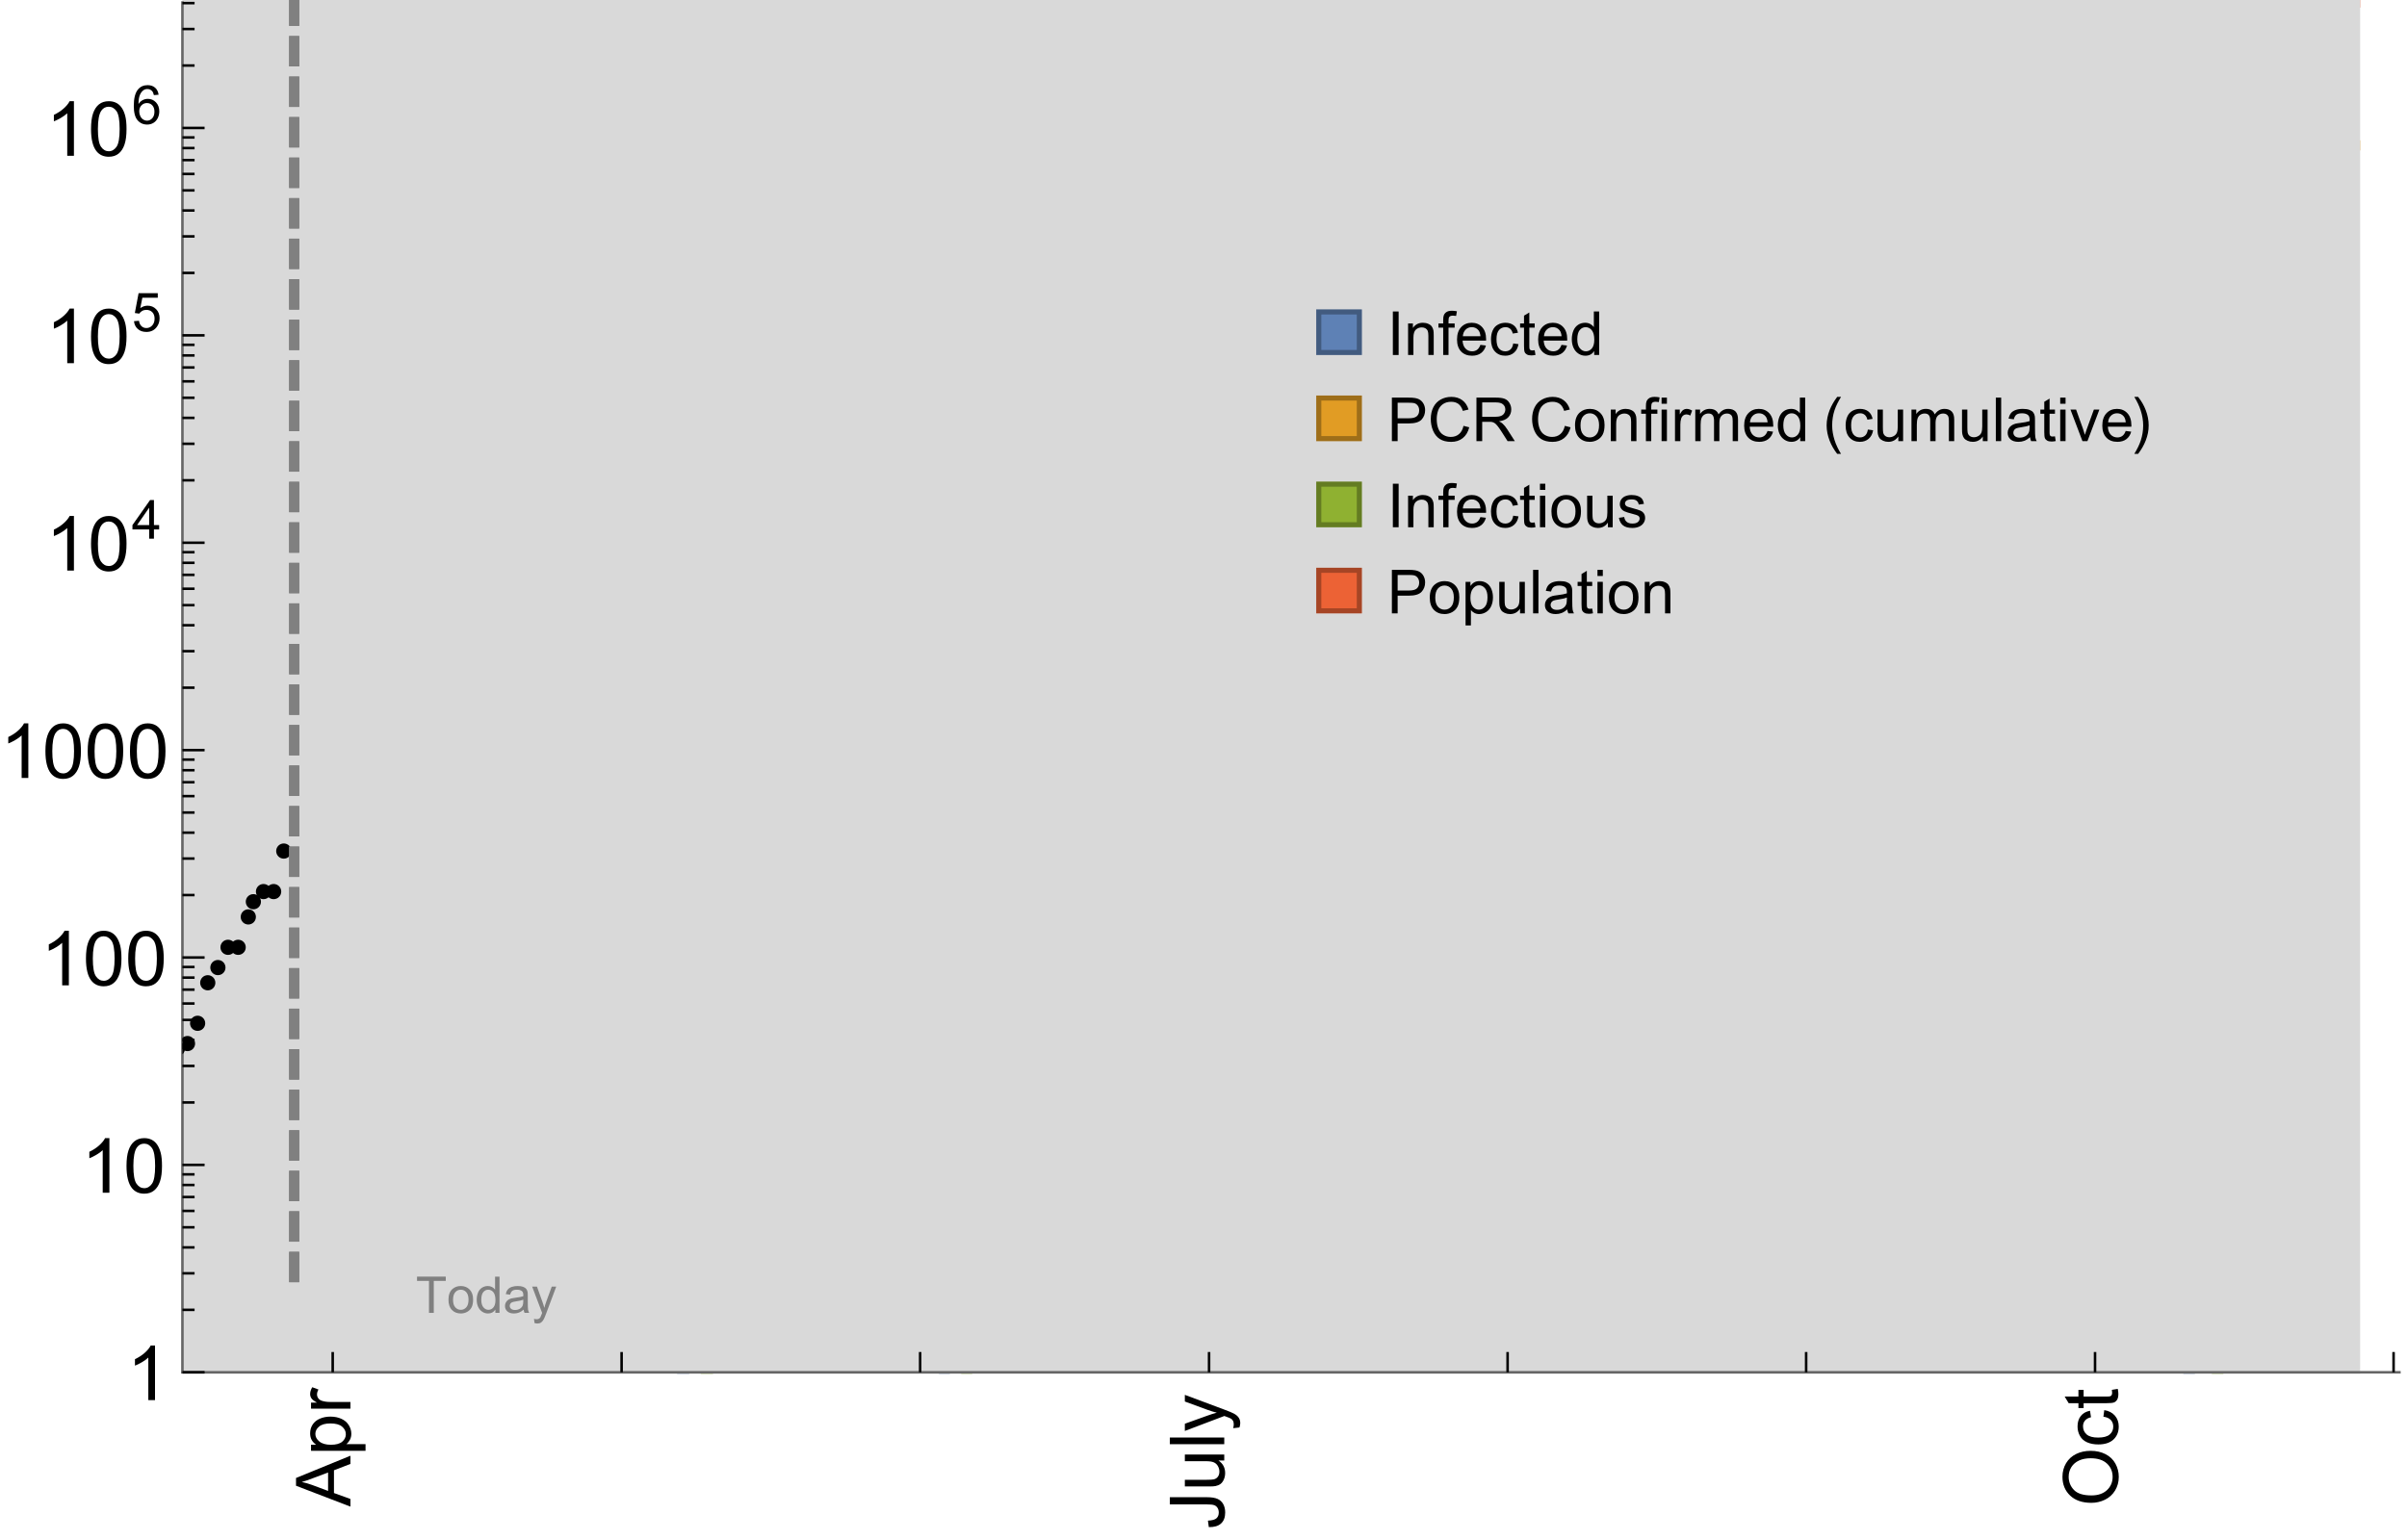 <?xml version="1.0" encoding="UTF-8"?>
<svg xmlns="http://www.w3.org/2000/svg" xmlns:xlink="http://www.w3.org/1999/xlink" width="475pt" height="304pt" viewBox="0 0 475 304" version="1.1">
<defs>
<g>
<symbol overflow="visible" id="glyph0-0">
<path style="stroke:none;" d=""/>
</symbol>
<symbol overflow="visible" id="glyph0-1">
<path style="stroke:none;" d="M 1.117 0 L 1.117 -8.59 L 2.258 -8.59 L 2.258 0 Z M 1.117 0 "/>
</symbol>
<symbol overflow="visible" id="glyph0-2">
<path style="stroke:none;" d="M 0.789 0 L 0.789 -6.223 L 1.742 -6.223 L 1.742 -5.336 C 2.199 -6.02 2.859 -6.363 3.719 -6.363 C 4.094 -6.363 4.441 -6.297 4.754 -6.16 C 5.07 -6.027 5.305 -5.852 5.461 -5.633 C 5.617 -5.414 5.727 -5.152 5.789 -4.852 C 5.828 -4.656 5.848 -4.312 5.848 -3.828 L 5.848 0 L 4.793 0 L 4.793 -3.785 C 4.793 -4.215 4.75 -4.535 4.672 -4.75 C 4.59 -4.961 4.441 -5.133 4.234 -5.258 C 4.023 -5.387 3.781 -5.449 3.5 -5.449 C 3.051 -5.449 2.66 -5.305 2.336 -5.023 C 2.008 -4.738 1.844 -4.195 1.844 -3.398 L 1.844 0 Z M 0.789 0 "/>
</symbol>
<symbol overflow="visible" id="glyph0-3">
<path style="stroke:none;" d="M 1.043 0 L 1.043 -5.402 L 0.109 -5.402 L 0.109 -6.223 L 1.043 -6.223 L 1.043 -6.883 C 1.043 -7.301 1.078 -7.613 1.156 -7.816 C 1.258 -8.09 1.434 -8.312 1.691 -8.48 C 1.945 -8.652 2.305 -8.734 2.766 -8.734 C 3.062 -8.734 3.391 -8.703 3.75 -8.633 L 3.594 -7.711 C 3.375 -7.75 3.164 -7.77 2.969 -7.77 C 2.648 -7.77 2.422 -7.703 2.289 -7.562 C 2.156 -7.426 2.094 -7.172 2.094 -6.797 L 2.094 -6.223 L 3.305 -6.223 L 3.305 -5.402 L 2.094 -5.402 L 2.094 0 Z M 1.043 0 "/>
</symbol>
<symbol overflow="visible" id="glyph0-4">
<path style="stroke:none;" d="M 5.051 -2.004 L 6.141 -1.867 C 5.969 -1.23 5.648 -0.738 5.188 -0.387 C 4.723 -0.035 4.125 0.141 3.406 0.141 C 2.496 0.141 1.773 -0.141 1.238 -0.699 C 0.707 -1.262 0.438 -2.047 0.438 -3.059 C 0.438 -4.105 0.711 -4.918 1.25 -5.496 C 1.789 -6.074 2.484 -6.363 3.344 -6.363 C 4.176 -6.363 4.859 -6.078 5.383 -5.516 C 5.91 -4.949 6.176 -4.148 6.176 -3.125 C 6.176 -3.062 6.172 -2.969 6.172 -2.844 L 1.531 -2.844 C 1.57 -2.16 1.762 -1.633 2.109 -1.273 C 2.457 -0.91 2.891 -0.727 3.41 -0.727 C 3.797 -0.727 4.125 -0.828 4.398 -1.031 C 4.672 -1.234 4.891 -1.559 5.051 -2.004 Z M 1.586 -3.711 L 5.062 -3.711 C 5.016 -4.234 4.883 -4.625 4.664 -4.887 C 4.328 -5.293 3.891 -5.496 3.359 -5.496 C 2.875 -5.496 2.465 -5.336 2.137 -5.008 C 1.805 -4.684 1.625 -4.25 1.586 -3.711 Z M 1.586 -3.711 "/>
</symbol>
<symbol overflow="visible" id="glyph0-5">
<path style="stroke:none;" d="M 4.852 -2.281 L 5.891 -2.145 C 5.777 -1.43 5.484 -0.871 5.02 -0.465 C 4.551 -0.062 3.977 0.141 3.297 0.141 C 2.445 0.141 1.762 -0.137 1.246 -0.695 C 0.727 -1.25 0.469 -2.047 0.469 -3.086 C 0.469 -3.758 0.578 -4.348 0.805 -4.852 C 1.027 -5.355 1.363 -5.734 1.82 -5.984 C 2.273 -6.238 2.77 -6.363 3.305 -6.363 C 3.98 -6.363 4.531 -6.191 4.961 -5.852 C 5.391 -5.508 5.668 -5.023 5.789 -4.395 L 4.766 -4.234 C 4.668 -4.652 4.492 -4.969 4.246 -5.18 C 3.996 -5.391 3.695 -5.496 3.344 -5.496 C 2.812 -5.496 2.383 -5.305 2.051 -4.926 C 1.719 -4.543 1.555 -3.941 1.555 -3.117 C 1.555 -2.281 1.711 -1.672 2.031 -1.297 C 2.352 -0.918 2.773 -0.727 3.289 -0.727 C 3.703 -0.727 4.047 -0.852 4.324 -1.109 C 4.602 -1.363 4.777 -1.75 4.852 -2.281 Z M 4.852 -2.281 "/>
</symbol>
<symbol overflow="visible" id="glyph0-6">
<path style="stroke:none;" d="M 3.094 -0.945 L 3.246 -0.012 C 2.949 0.051 2.684 0.082 2.449 0.082 C 2.066 0.082 1.77 0.023 1.559 -0.102 C 1.348 -0.223 1.199 -0.379 1.113 -0.578 C 1.027 -0.773 0.984 -1.188 0.984 -1.82 L 0.984 -5.402 L 0.211 -5.402 L 0.211 -6.223 L 0.984 -6.223 L 0.984 -7.766 L 2.031 -8.398 L 2.031 -6.223 L 3.094 -6.223 L 3.094 -5.402 L 2.031 -5.402 L 2.031 -1.766 C 2.031 -1.465 2.051 -1.27 2.09 -1.184 C 2.125 -1.098 2.188 -1.031 2.27 -0.977 C 2.355 -0.926 2.477 -0.902 2.633 -0.902 C 2.75 -0.902 2.902 -0.914 3.094 -0.945 Z M 3.094 -0.945 "/>
</symbol>
<symbol overflow="visible" id="glyph0-7">
<path style="stroke:none;" d="M 4.828 0 L 4.828 -0.785 C 4.434 -0.168 3.852 0.141 3.086 0.141 C 2.59 0.141 2.137 0.004 1.719 -0.27 C 1.305 -0.543 0.98 -0.926 0.754 -1.414 C 0.523 -1.906 0.41 -2.469 0.41 -3.105 C 0.41 -3.727 0.516 -4.289 0.719 -4.797 C 0.926 -5.301 1.238 -5.688 1.652 -5.961 C 2.066 -6.23 2.531 -6.363 3.039 -6.363 C 3.414 -6.363 3.75 -6.285 4.043 -6.125 C 4.336 -5.969 4.574 -5.762 4.758 -5.508 L 4.758 -8.59 L 5.805 -8.59 L 5.805 0 Z M 1.492 -3.105 C 1.492 -2.309 1.664 -1.711 2 -1.32 C 2.336 -0.926 2.73 -0.727 3.188 -0.727 C 3.648 -0.727 4.039 -0.914 4.363 -1.293 C 4.684 -1.668 4.844 -2.242 4.844 -3.016 C 4.844 -3.867 4.68 -4.492 4.352 -4.891 C 4.023 -5.289 3.621 -5.492 3.141 -5.492 C 2.672 -5.492 2.281 -5.297 1.965 -4.914 C 1.652 -4.531 1.492 -3.93 1.492 -3.105 Z M 1.492 -3.105 "/>
</symbol>
<symbol overflow="visible" id="glyph0-8">
<path style="stroke:none;" d="M 0.926 0 L 0.926 -8.59 L 4.164 -8.59 C 4.734 -8.59 5.172 -8.562 5.473 -8.508 C 5.895 -8.438 6.25 -8.305 6.531 -8.105 C 6.816 -7.91 7.047 -7.633 7.223 -7.277 C 7.395 -6.922 7.484 -6.531 7.484 -6.105 C 7.484 -5.375 7.25 -4.758 6.785 -4.25 C 6.32 -3.746 5.48 -3.492 4.266 -3.492 L 2.062 -3.492 L 2.062 0 Z M 2.062 -4.508 L 4.281 -4.508 C 5.016 -4.508 5.539 -4.641 5.848 -4.914 C 6.156 -5.188 6.312 -5.574 6.312 -6.07 C 6.312 -6.43 6.219 -6.738 6.039 -6.992 C 5.855 -7.25 5.617 -7.418 5.32 -7.5 C 5.129 -7.551 4.773 -7.578 4.258 -7.578 L 2.062 -7.578 Z M 2.062 -4.508 "/>
</symbol>
<symbol overflow="visible" id="glyph0-9">
<path style="stroke:none;" d="M 7.055 -3.012 L 8.191 -2.727 C 7.953 -1.793 7.523 -1.078 6.906 -0.59 C 6.285 -0.098 5.531 0.148 4.633 0.148 C 3.707 0.148 2.957 -0.043 2.375 -0.418 C 1.797 -0.797 1.355 -1.344 1.051 -2.055 C 0.75 -2.77 0.598 -3.539 0.598 -4.359 C 0.598 -5.254 0.77 -6.035 1.109 -6.699 C 1.453 -7.367 1.938 -7.871 2.57 -8.219 C 3.199 -8.562 3.895 -8.734 4.652 -8.734 C 5.512 -8.734 6.234 -8.516 6.82 -8.078 C 7.406 -7.641 7.812 -7.027 8.047 -6.234 L 6.926 -5.969 C 6.727 -6.594 6.438 -7.051 6.059 -7.336 C 5.68 -7.621 5.203 -7.766 4.629 -7.766 C 3.969 -7.766 3.418 -7.605 2.973 -7.289 C 2.531 -6.973 2.219 -6.547 2.039 -6.016 C 1.859 -5.48 1.77 -4.93 1.77 -4.367 C 1.77 -3.637 1.875 -2.996 2.09 -2.453 C 2.301 -1.906 2.633 -1.5 3.082 -1.23 C 3.531 -0.961 4.016 -0.828 4.539 -0.828 C 5.176 -0.828 5.719 -1.008 6.156 -1.375 C 6.598 -1.742 6.898 -2.289 7.055 -3.012 Z M 7.055 -3.012 "/>
</symbol>
<symbol overflow="visible" id="glyph0-10">
<path style="stroke:none;" d="M 0.945 0 L 0.945 -8.59 L 4.75 -8.59 C 5.516 -8.59 6.102 -8.512 6.5 -8.359 C 6.898 -8.203 7.215 -7.93 7.453 -7.539 C 7.691 -7.148 7.812 -6.719 7.812 -6.246 C 7.812 -5.637 7.613 -5.125 7.219 -4.703 C 6.824 -4.285 6.215 -4.023 5.391 -3.906 C 5.691 -3.762 5.922 -3.621 6.078 -3.48 C 6.41 -3.176 6.723 -2.797 7.02 -2.336 L 8.516 0 L 7.086 0 L 5.945 -1.789 C 5.613 -2.305 5.344 -2.695 5.125 -2.969 C 4.91 -3.242 4.719 -3.438 4.551 -3.547 C 4.379 -3.656 4.207 -3.73 4.031 -3.773 C 3.902 -3.801 3.691 -3.812 3.398 -3.812 L 2.078 -3.812 L 2.078 0 Z M 2.078 -4.797 L 4.523 -4.797 C 5.043 -4.797 5.449 -4.852 5.742 -4.961 C 6.035 -5.066 6.258 -5.238 6.41 -5.477 C 6.562 -5.711 6.641 -5.969 6.641 -6.246 C 6.641 -6.652 6.492 -6.984 6.195 -7.25 C 5.902 -7.512 5.438 -7.641 4.797 -7.641 L 2.078 -7.641 Z M 2.078 -4.797 "/>
</symbol>
<symbol overflow="visible" id="glyph0-11">
<path style="stroke:none;" d="M 0.398 -3.109 C 0.398 -4.262 0.719 -5.117 1.359 -5.672 C 1.895 -6.133 2.547 -6.363 3.316 -6.363 C 4.172 -6.363 4.871 -6.082 5.414 -5.523 C 5.957 -4.961 6.227 -4.188 6.227 -3.199 C 6.227 -2.398 6.109 -1.77 5.867 -1.309 C 5.629 -0.852 5.277 -0.492 4.82 -0.242 C 4.359 0.012 3.859 0.141 3.316 0.141 C 2.445 0.141 1.742 -0.141 1.203 -0.695 C 0.668 -1.254 0.398 -2.062 0.398 -3.109 Z M 1.484 -3.109 C 1.484 -2.312 1.656 -1.719 2.004 -1.32 C 2.352 -0.926 2.789 -0.727 3.316 -0.727 C 3.84 -0.727 4.273 -0.926 4.625 -1.324 C 4.973 -1.723 5.145 -2.328 5.145 -3.148 C 5.145 -3.918 4.969 -4.5 4.621 -4.895 C 4.27 -5.293 3.836 -5.492 3.316 -5.492 C 2.789 -5.492 2.352 -5.293 2.004 -4.898 C 1.656 -4.504 1.484 -3.906 1.484 -3.109 Z M 1.484 -3.109 "/>
</symbol>
<symbol overflow="visible" id="glyph0-12">
<path style="stroke:none;" d="M 0.797 -7.375 L 0.797 -8.59 L 1.852 -8.59 L 1.852 -7.375 Z M 0.797 0 L 0.797 -6.223 L 1.852 -6.223 L 1.852 0 Z M 0.797 0 "/>
</symbol>
<symbol overflow="visible" id="glyph0-13">
<path style="stroke:none;" d="M 0.781 0 L 0.781 -6.223 L 1.727 -6.223 L 1.727 -5.281 C 1.969 -5.723 2.195 -6.012 2.398 -6.152 C 2.605 -6.293 2.828 -6.363 3.078 -6.363 C 3.434 -6.363 3.793 -6.25 4.16 -6.023 L 3.797 -5.047 C 3.539 -5.199 3.281 -5.273 3.023 -5.273 C 2.793 -5.273 2.586 -5.203 2.402 -5.066 C 2.219 -4.926 2.086 -4.734 2.008 -4.488 C 1.891 -4.113 1.836 -3.703 1.836 -3.258 L 1.836 0 Z M 0.781 0 "/>
</symbol>
<symbol overflow="visible" id="glyph0-14">
<path style="stroke:none;" d="M 0.789 0 L 0.789 -6.223 L 1.734 -6.223 L 1.734 -5.352 C 1.93 -5.656 2.188 -5.898 2.516 -6.086 C 2.84 -6.27 3.207 -6.363 3.621 -6.363 C 4.082 -6.363 4.461 -6.266 4.754 -6.078 C 5.051 -5.887 5.258 -5.617 5.379 -5.273 C 5.871 -6 6.512 -6.363 7.301 -6.363 C 7.918 -6.363 8.391 -6.191 8.727 -5.852 C 9.059 -5.508 9.223 -4.984 9.223 -4.273 L 9.223 0 L 8.172 0 L 8.172 -3.922 C 8.172 -4.344 8.141 -4.645 8.07 -4.832 C 8.004 -5.016 7.879 -5.164 7.699 -5.281 C 7.52 -5.395 7.309 -5.449 7.066 -5.449 C 6.629 -5.449 6.266 -5.305 5.977 -5.012 C 5.688 -4.723 5.543 -4.258 5.543 -3.617 L 5.543 0 L 4.488 0 L 4.488 -4.043 C 4.488 -4.512 4.402 -4.863 4.23 -5.098 C 4.059 -5.332 3.777 -5.449 3.387 -5.449 C 3.09 -5.449 2.816 -5.371 2.562 -5.215 C 2.312 -5.059 2.129 -4.828 2.016 -4.531 C 1.902 -4.23 1.844 -3.797 1.844 -3.227 L 1.844 0 Z M 0.789 0 "/>
</symbol>
<symbol overflow="visible" id="glyph0-15">
<path style="stroke:none;" d="M 4.867 0 L 4.867 -0.914 C 4.383 -0.211 3.727 0.141 2.895 0.141 C 2.527 0.141 2.184 0.07 1.867 -0.07 C 1.547 -0.211 1.312 -0.387 1.156 -0.602 C 1.004 -0.812 0.895 -1.074 0.832 -1.383 C 0.789 -1.59 0.766 -1.918 0.766 -2.367 L 0.766 -6.223 L 1.82 -6.223 L 1.82 -2.773 C 1.82 -2.223 1.844 -1.852 1.887 -1.656 C 1.953 -1.379 2.094 -1.164 2.309 -1.004 C 2.523 -0.848 2.789 -0.766 3.105 -0.766 C 3.422 -0.766 3.719 -0.848 3.996 -1.012 C 4.273 -1.172 4.469 -1.395 4.586 -1.672 C 4.699 -1.953 4.758 -2.359 4.758 -2.891 L 4.758 -6.223 L 5.812 -6.223 L 5.812 0 Z M 4.867 0 "/>
</symbol>
<symbol overflow="visible" id="glyph0-16">
<path style="stroke:none;" d="M 0.766 0 L 0.766 -8.59 L 1.82 -8.59 L 1.82 0 Z M 0.766 0 "/>
</symbol>
<symbol overflow="visible" id="glyph0-17">
<path style="stroke:none;" d="M 4.852 -0.766 C 4.461 -0.434 4.086 -0.203 3.723 -0.062 C 3.363 0.074 2.977 0.141 2.562 0.141 C 1.879 0.141 1.352 -0.027 0.984 -0.359 C 0.617 -0.695 0.434 -1.121 0.434 -1.641 C 0.434 -1.945 0.504 -2.223 0.641 -2.477 C 0.781 -2.727 0.961 -2.93 1.188 -3.082 C 1.41 -3.234 1.664 -3.352 1.945 -3.43 C 2.152 -3.484 2.465 -3.535 2.883 -3.586 C 3.734 -3.688 4.359 -3.809 4.766 -3.949 C 4.77 -4.094 4.77 -4.188 4.77 -4.227 C 4.77 -4.656 4.672 -4.957 4.469 -5.133 C 4.199 -5.371 3.801 -5.492 3.27 -5.492 C 2.773 -5.492 2.406 -5.402 2.172 -5.23 C 1.934 -5.055 1.758 -4.75 1.648 -4.305 L 0.617 -4.445 C 0.711 -4.887 0.863 -5.246 1.078 -5.516 C 1.293 -5.789 1.602 -5.996 2.008 -6.145 C 2.414 -6.289 2.887 -6.363 3.422 -6.363 C 3.953 -6.363 4.383 -6.301 4.719 -6.176 C 5.051 -6.051 5.293 -5.895 5.449 -5.703 C 5.605 -5.516 5.715 -5.273 5.777 -4.984 C 5.812 -4.805 5.828 -4.484 5.828 -4.016 L 5.828 -2.609 C 5.828 -1.629 5.852 -1.008 5.898 -0.746 C 5.941 -0.488 6.031 -0.238 6.164 0 L 5.062 0 C 4.953 -0.219 4.883 -0.477 4.852 -0.766 Z M 4.766 -3.125 C 4.383 -2.969 3.805 -2.836 3.039 -2.727 C 2.605 -2.664 2.301 -2.594 2.121 -2.516 C 1.941 -2.438 1.805 -2.32 1.703 -2.172 C 1.605 -2.02 1.559 -1.852 1.559 -1.672 C 1.559 -1.391 1.664 -1.156 1.879 -0.969 C 2.09 -0.781 2.402 -0.688 2.812 -0.688 C 3.219 -0.688 3.578 -0.773 3.898 -0.953 C 4.215 -1.129 4.445 -1.375 4.594 -1.68 C 4.707 -1.918 4.766 -2.273 4.766 -2.734 Z M 4.766 -3.125 "/>
</symbol>
<symbol overflow="visible" id="glyph0-18">
<path style="stroke:none;" d="M 2.52 0 L 0.152 -6.223 L 1.266 -6.223 L 2.602 -2.496 C 2.746 -2.094 2.879 -1.676 3 -1.242 C 3.094 -1.57 3.227 -1.965 3.391 -2.426 L 4.773 -6.223 L 5.859 -6.223 L 3.504 0 Z M 2.52 0 "/>
</symbol>
<symbol overflow="visible" id="glyph0-19">
<path style="stroke:none;" d="M 0.367 -1.859 L 1.414 -2.023 C 1.473 -1.605 1.633 -1.281 1.902 -1.062 C 2.168 -0.84 2.543 -0.727 3.023 -0.727 C 3.508 -0.727 3.867 -0.824 4.102 -1.023 C 4.336 -1.219 4.453 -1.453 4.453 -1.719 C 4.453 -1.957 4.352 -2.141 4.141 -2.281 C 3.996 -2.375 3.641 -2.492 3.062 -2.637 C 2.289 -2.832 1.754 -3 1.457 -3.145 C 1.156 -3.285 0.93 -3.484 0.777 -3.734 C 0.621 -3.988 0.547 -4.266 0.547 -4.57 C 0.547 -4.848 0.609 -5.105 0.734 -5.34 C 0.863 -5.578 1.035 -5.773 1.254 -5.93 C 1.418 -6.051 1.641 -6.152 1.926 -6.238 C 2.207 -6.32 2.512 -6.363 2.836 -6.363 C 3.324 -6.363 3.754 -6.293 4.121 -6.152 C 4.492 -6.012 4.766 -5.82 4.938 -5.582 C 5.113 -5.34 5.234 -5.02 5.305 -4.617 L 4.273 -4.477 C 4.227 -4.797 4.09 -5.047 3.863 -5.227 C 3.641 -5.406 3.32 -5.496 2.914 -5.496 C 2.43 -5.496 2.082 -5.414 1.875 -5.258 C 1.668 -5.098 1.562 -4.906 1.562 -4.695 C 1.562 -4.559 1.609 -4.434 1.695 -4.324 C 1.781 -4.211 1.914 -4.117 2.098 -4.043 C 2.203 -4.004 2.516 -3.914 3.031 -3.773 C 3.777 -3.574 4.297 -3.41 4.59 -3.285 C 4.887 -3.156 5.117 -2.973 5.285 -2.73 C 5.453 -2.488 5.539 -2.188 5.539 -1.828 C 5.539 -1.477 5.434 -1.145 5.23 -0.836 C 5.023 -0.523 4.727 -0.285 4.344 -0.113 C 3.957 0.055 3.516 0.141 3.031 0.141 C 2.223 0.141 1.605 -0.027 1.18 -0.363 C 0.758 -0.699 0.484 -1.195 0.367 -1.859 Z M 0.367 -1.859 "/>
</symbol>
<symbol overflow="visible" id="glyph0-20">
<path style="stroke:none;" d="M 0.789 2.383 L 0.789 -6.223 L 1.75 -6.223 L 1.75 -5.414 C 1.977 -5.73 2.234 -5.969 2.52 -6.125 C 2.805 -6.285 3.148 -6.363 3.555 -6.363 C 4.086 -6.363 4.555 -6.227 4.961 -5.953 C 5.367 -5.68 5.676 -5.293 5.883 -4.797 C 6.09 -4.297 6.195 -3.75 6.195 -3.156 C 6.195 -2.52 6.078 -1.949 5.852 -1.438 C 5.621 -0.93 5.289 -0.539 4.855 -0.266 C 4.418 0.004 3.961 0.141 3.48 0.141 C 3.129 0.141 2.812 0.066 2.535 -0.082 C 2.254 -0.23 2.023 -0.418 1.844 -0.645 L 1.844 2.383 Z M 1.746 -3.078 C 1.746 -2.277 1.906 -1.684 2.234 -1.301 C 2.559 -0.918 2.949 -0.727 3.41 -0.727 C 3.879 -0.727 4.281 -0.926 4.613 -1.32 C 4.949 -1.719 5.117 -2.332 5.117 -3.164 C 5.117 -3.957 4.953 -4.551 4.625 -4.945 C 4.301 -5.34 3.91 -5.539 3.457 -5.539 C 3.008 -5.539 2.609 -5.328 2.266 -4.906 C 1.918 -4.488 1.746 -3.875 1.746 -3.078 Z M 1.746 -3.078 "/>
</symbol>
<symbol overflow="visible" id="glyph1-0">
<path style="stroke:none;" d=""/>
</symbol>
<symbol overflow="visible" id="glyph1-1">
<path style="stroke:none;" d="M 3.562 2.52 L 2.805 2.52 C 2.492 2.121 2.211 1.699 1.953 1.258 C 1.699 0.812 1.477 0.352 1.297 -0.125 C 1.113 -0.602 0.969 -1.086 0.871 -1.586 C 0.77 -2.086 0.719 -2.594 0.719 -3.105 C 0.719 -3.625 0.773 -4.133 0.875 -4.633 C 0.977 -5.129 1.117 -5.617 1.301 -6.086 C 1.484 -6.559 1.703 -7.02 1.961 -7.461 C 2.215 -7.906 2.5 -8.328 2.805 -8.734 L 3.562 -8.734 C 3.285 -8.281 3.039 -7.836 2.82 -7.398 C 2.602 -6.957 2.414 -6.512 2.266 -6.055 C 2.117 -5.602 2.008 -5.133 1.93 -4.648 C 1.852 -4.168 1.812 -3.656 1.812 -3.117 C 1.812 -2.617 1.852 -2.121 1.938 -1.629 C 2.02 -1.137 2.141 -0.652 2.289 -0.18 C 2.441 0.297 2.625 0.758 2.844 1.211 C 3.059 1.66 3.297 2.098 3.562 2.52 Z M 3.562 2.52 "/>
</symbol>
<symbol overflow="visible" id="glyph1-2">
<path style="stroke:none;" d="M 3.273 -3.105 C 3.273 -2.59 3.227 -2.082 3.125 -1.586 C 3.023 -1.086 2.879 -0.602 2.695 -0.129 C 2.512 0.344 2.293 0.801 2.035 1.246 C 1.781 1.688 1.5 2.113 1.188 2.52 L 0.434 2.52 C 0.707 2.074 0.953 1.633 1.172 1.188 C 1.391 0.746 1.574 0.297 1.723 -0.156 C 1.871 -0.613 1.984 -1.086 2.066 -1.57 C 2.145 -2.055 2.188 -2.562 2.188 -3.094 C 2.188 -3.594 2.145 -4.09 2.059 -4.582 C 1.977 -5.074 1.859 -5.559 1.703 -6.031 C 1.551 -6.508 1.367 -6.969 1.152 -7.422 C 0.934 -7.875 0.695 -8.312 0.434 -8.734 L 1.188 -8.734 C 1.5 -8.336 1.789 -7.918 2.047 -7.473 C 2.305 -7.031 2.523 -6.57 2.703 -6.09 C 2.887 -5.613 3.027 -5.121 3.125 -4.621 C 3.227 -4.117 3.273 -3.613 3.273 -3.105 Z M 3.273 -3.105 "/>
</symbol>
<symbol overflow="visible" id="glyph2-0">
<path style="stroke:none;" d=""/>
</symbol>
<symbol overflow="visible" id="glyph2-1">
<path style="stroke:none;" d="M 0 0.023 L -10.738 -4.102 L -10.738 -5.633 L 0 -10.027 L 0 -8.406 L -3.25 -7.156 L -3.25 -2.664 L 0 -1.488 Z M -4.41 -3.078 L -4.41 -6.715 L -7.383 -5.598 C -8.285 -5.254 -9.027 -5 -9.609 -4.836 C -8.922 -4.699 -8.238 -4.504 -7.559 -4.254 Z M -4.41 -3.078 "/>
</symbol>
<symbol overflow="visible" id="glyph2-2">
<path style="stroke:none;" d="M 2.98 -0.988 L -7.777 -0.988 L -7.777 -2.191 L -6.766 -2.191 C -7.164 -2.473 -7.461 -2.793 -7.656 -3.148 C -7.855 -3.504 -7.953 -3.938 -7.953 -4.445 C -7.953 -5.109 -7.781 -5.695 -7.441 -6.203 C -7.102 -6.711 -6.617 -7.094 -5.996 -7.352 C -5.371 -7.613 -4.691 -7.742 -3.949 -7.742 C -3.152 -7.742 -2.434 -7.598 -1.797 -7.312 C -1.16 -7.027 -0.672 -6.613 -0.332 -6.066 C 0.008 -5.523 0.176 -4.953 0.176 -4.352 C 0.176 -3.91 0.082 -3.516 -0.102 -3.168 C -0.289 -2.82 -0.523 -2.531 -0.805 -2.309 L 2.98 -2.309 Z M -3.844 -2.184 C -2.844 -2.184 -2.105 -2.387 -1.625 -2.789 C -1.148 -3.195 -0.906 -3.688 -0.906 -4.262 C -0.906 -4.848 -1.156 -5.352 -1.652 -5.77 C -2.148 -6.188 -2.914 -6.395 -3.953 -6.395 C -4.945 -6.395 -5.688 -6.191 -6.18 -5.781 C -6.676 -5.375 -6.922 -4.887 -6.922 -4.32 C -6.922 -3.758 -6.66 -3.262 -6.133 -2.832 C -5.609 -2.398 -4.848 -2.184 -3.844 -2.184 Z M -3.844 -2.184 "/>
</symbol>
<symbol overflow="visible" id="glyph2-3">
<path style="stroke:none;" d="M 0 -0.973 L -7.777 -0.973 L -7.777 -2.16 L -6.598 -2.16 C -7.148 -2.465 -7.516 -2.742 -7.691 -3 C -7.867 -3.258 -7.953 -3.539 -7.953 -3.844 C -7.953 -4.289 -7.812 -4.742 -7.531 -5.199 L -6.305 -4.746 C -6.496 -4.422 -6.594 -4.102 -6.594 -3.781 C -6.594 -3.492 -6.504 -3.234 -6.332 -3.004 C -6.16 -2.773 -5.918 -2.609 -5.609 -2.512 C -5.141 -2.367 -4.629 -2.293 -4.07 -2.293 L 0 -2.293 Z M 0 -0.973 "/>
</symbol>
<symbol overflow="visible" id="glyph2-4">
<path style="stroke:none;" d="M -3.047 -0.434 L -3.223 -1.715 C -2.402 -1.75 -1.84 -1.902 -1.539 -2.176 C -1.234 -2.449 -1.082 -2.828 -1.082 -3.312 C -1.082 -3.668 -1.164 -3.977 -1.328 -4.234 C -1.492 -4.492 -1.715 -4.672 -1.996 -4.77 C -2.277 -4.867 -2.723 -4.914 -3.34 -4.914 L -10.738 -4.914 L -10.738 -6.336 L -3.422 -6.336 C -2.523 -6.336 -1.824 -6.227 -1.332 -6.008 C -0.84 -5.793 -0.465 -5.449 -0.203 -4.977 C 0.055 -4.504 0.184 -3.953 0.184 -3.316 C 0.184 -2.375 -0.086 -1.652 -0.629 -1.152 C -1.172 -0.652 -1.977 -0.414 -3.047 -0.434 Z M -3.047 -0.434 "/>
</symbol>
<symbol overflow="visible" id="glyph2-5">
<path style="stroke:none;" d="M 0 -6.086 L -1.141 -6.086 C -0.262 -5.48 0.176 -4.656 0.176 -3.617 C 0.176 -3.16 0.09 -2.73 -0.086 -2.332 C -0.262 -1.934 -0.484 -1.641 -0.75 -1.445 C -1.016 -1.254 -1.344 -1.117 -1.727 -1.039 C -1.988 -0.984 -2.398 -0.961 -2.961 -0.961 L -7.777 -0.961 L -7.777 -2.277 L -3.465 -2.277 C -2.777 -2.277 -2.312 -2.305 -2.074 -2.359 C -1.727 -2.441 -1.453 -2.617 -1.258 -2.887 C -1.059 -3.156 -0.961 -3.484 -0.961 -3.883 C -0.961 -4.277 -1.062 -4.648 -1.262 -4.996 C -1.465 -5.344 -1.742 -5.586 -2.09 -5.73 C -2.441 -5.875 -2.945 -5.945 -3.609 -5.945 L -7.777 -5.949 L -7.777 -7.266 L 0 -7.266 Z M 0 -6.086 "/>
</symbol>
<symbol overflow="visible" id="glyph2-6">
<path style="stroke:none;" d="M 0 -0.961 L -10.738 -0.961 L -10.738 -2.277 L 0 -2.277 Z M 0 -0.961 "/>
</symbol>
<symbol overflow="visible" id="glyph2-7">
<path style="stroke:none;" d="M 2.996 -0.93 L 1.758 -0.785 C 1.836 -1.07 1.875 -1.324 1.875 -1.539 C 1.875 -1.832 1.828 -2.066 1.73 -2.242 C 1.633 -2.418 1.496 -2.562 1.32 -2.672 C 1.188 -2.758 0.859 -2.891 0.336 -3.078 C 0.262 -3.102 0.156 -3.141 0.016 -3.195 L -7.777 -0.242 L -7.777 -1.664 L -3.273 -3.281 C -2.703 -3.492 -2.102 -3.68 -1.473 -3.844 C -2.078 -3.996 -2.668 -4.176 -3.246 -4.387 L -7.777 -6.051 L -7.777 -7.367 L 0.133 -4.41 C 0.988 -4.094 1.574 -3.844 1.898 -3.668 C 2.332 -3.434 2.648 -3.168 2.852 -2.863 C 3.055 -2.562 3.156 -2.199 3.156 -1.781 C 3.156 -1.527 3.102 -1.242 2.996 -0.93 Z M 2.996 -0.93 "/>
</symbol>
<symbol overflow="visible" id="glyph2-8">
<path style="stroke:none;" d="M -5.23 -0.727 C -7.012 -0.727 -8.406 -1.203 -9.414 -2.16 C -10.422 -3.117 -10.93 -4.352 -10.93 -5.867 C -10.93 -6.859 -10.691 -7.75 -10.219 -8.547 C -9.742 -9.344 -9.082 -9.949 -8.234 -10.367 C -7.387 -10.785 -6.43 -10.992 -5.355 -10.992 C -4.266 -10.992 -3.289 -10.773 -2.43 -10.336 C -1.57 -9.895 -0.922 -9.273 -0.48 -8.469 C -0.039 -7.66 0.184 -6.793 0.184 -5.859 C 0.184 -4.848 -0.062 -3.945 -0.551 -3.148 C -1.039 -2.352 -1.703 -1.75 -2.547 -1.34 C -3.395 -0.93 -4.289 -0.727 -5.23 -0.727 Z M -5.207 -2.191 C -3.914 -2.191 -2.895 -2.539 -2.148 -3.234 C -1.406 -3.93 -1.031 -4.801 -1.031 -5.852 C -1.031 -6.922 -1.41 -7.801 -2.16 -8.492 C -2.914 -9.184 -3.98 -9.527 -5.359 -9.527 C -6.234 -9.527 -7 -9.383 -7.648 -9.086 C -8.301 -8.789 -8.809 -8.359 -9.168 -7.789 C -9.527 -7.219 -9.703 -6.582 -9.703 -5.875 C -9.703 -4.867 -9.359 -4.004 -8.668 -3.277 C -7.977 -2.551 -6.824 -2.191 -5.207 -2.191 Z M -5.207 -2.191 "/>
</symbol>
<symbol overflow="visible" id="glyph2-9">
<path style="stroke:none;" d="M -2.848 -6.062 L -2.68 -7.359 C -1.785 -7.219 -1.086 -6.855 -0.582 -6.273 C -0.078 -5.691 0.176 -4.973 0.176 -4.125 C 0.176 -3.059 -0.172 -2.203 -0.867 -1.555 C -1.562 -0.91 -2.562 -0.586 -3.859 -0.586 C -4.699 -0.586 -5.434 -0.727 -6.062 -1.004 C -6.695 -1.281 -7.168 -1.707 -7.48 -2.273 C -7.797 -2.844 -7.953 -3.461 -7.953 -4.133 C -7.953 -4.977 -7.742 -5.668 -7.312 -6.203 C -6.887 -6.742 -6.281 -7.086 -5.492 -7.234 L -5.297 -5.953 C -5.82 -5.832 -6.211 -5.617 -6.477 -5.305 C -6.738 -4.996 -6.871 -4.621 -6.871 -4.184 C -6.871 -3.52 -6.633 -2.98 -6.156 -2.562 C -5.68 -2.148 -4.926 -1.941 -3.898 -1.941 C -2.852 -1.941 -2.094 -2.141 -1.617 -2.543 C -1.145 -2.941 -0.906 -3.465 -0.906 -4.109 C -0.906 -4.625 -1.066 -5.059 -1.383 -5.406 C -1.699 -5.754 -2.191 -5.973 -2.848 -6.062 Z M -2.848 -6.062 "/>
</symbol>
<symbol overflow="visible" id="glyph2-10">
<path style="stroke:none;" d="M -1.18 -3.867 L -0.016 -4.059 C 0.062 -3.688 0.102 -3.355 0.102 -3.062 C 0.102 -2.582 0.027 -2.211 -0.125 -1.949 C -0.277 -1.684 -0.477 -1.5 -0.723 -1.391 C -0.969 -1.285 -1.488 -1.23 -2.277 -1.23 L -6.754 -1.23 L -6.754 -0.266 L -7.777 -0.266 L -7.777 -1.23 L -9.703 -1.23 L -10.496 -2.543 L -7.777 -2.543 L -7.777 -3.867 L -6.754 -3.867 L -6.754 -2.543 L -2.203 -2.543 C -1.828 -2.543 -1.586 -2.566 -1.48 -2.609 C -1.371 -2.656 -1.285 -2.734 -1.223 -2.84 C -1.16 -2.945 -1.129 -3.094 -1.129 -3.289 C -1.129 -3.434 -1.145 -3.629 -1.18 -3.867 Z M -1.18 -3.867 "/>
</symbol>
<symbol overflow="visible" id="glyph3-0">
<path style="stroke:none;" d=""/>
</symbol>
<symbol overflow="visible" id="glyph3-1">
<path style="stroke:none;" d="M 5.59 0 L 4.27 0 L 4.27 -8.402 C 3.953 -8.098 3.535 -7.797 3.02 -7.492 C 2.504 -7.191 2.043 -6.961 1.633 -6.812 L 1.633 -8.086 C 2.371 -8.434 3.016 -8.852 3.566 -9.344 C 4.117 -9.84 4.508 -10.316 4.738 -10.781 L 5.59 -10.781 Z M 5.59 0 "/>
</symbol>
<symbol overflow="visible" id="glyph3-2">
<path style="stroke:none;" d="M 0.621 -5.297 C 0.621 -6.566 0.754 -7.586 1.016 -8.359 C 1.277 -9.133 1.664 -9.73 2.18 -10.152 C 2.695 -10.57 3.344 -10.781 4.125 -10.781 C 4.699 -10.781 5.203 -10.664 5.641 -10.434 C 6.074 -10.203 6.434 -9.867 6.715 -9.43 C 7 -8.992 7.223 -8.461 7.383 -7.832 C 7.543 -7.207 7.625 -6.359 7.625 -5.297 C 7.625 -4.035 7.496 -3.02 7.234 -2.246 C 6.977 -1.473 6.59 -0.871 6.074 -0.449 C 5.559 -0.027 4.91 0.184 4.125 0.184 C 3.09 0.184 2.273 -0.188 1.684 -0.93 C 0.977 -1.824 0.621 -3.277 0.621 -5.297 Z M 1.977 -5.297 C 1.977 -3.531 2.184 -2.359 2.598 -1.777 C 3.008 -1.191 3.52 -0.902 4.125 -0.902 C 4.73 -0.902 5.238 -1.195 5.652 -1.781 C 6.062 -2.367 6.27 -3.539 6.27 -5.297 C 6.27 -7.062 6.062 -8.238 5.652 -8.82 C 5.238 -9.398 4.723 -9.691 4.109 -9.691 C 3.504 -9.691 3.02 -9.434 2.66 -8.922 C 2.203 -8.266 1.977 -7.059 1.977 -5.297 Z M 1.977 -5.297 "/>
</symbol>
<symbol overflow="visible" id="glyph4-0">
<path style="stroke:none;" d=""/>
</symbol>
<symbol overflow="visible" id="glyph4-1">
<path style="stroke:none;" d="M 3.441 0 L 3.441 -1.824 L 0.137 -1.824 L 0.137 -2.684 L 3.613 -7.625 L 4.379 -7.625 L 4.379 -2.684 L 5.406 -2.684 L 5.406 -1.824 L 4.379 -1.824 L 4.379 0 Z M 3.441 -2.684 L 3.441 -6.121 L 1.055 -2.684 Z M 3.441 -2.684 "/>
</symbol>
<symbol overflow="visible" id="glyph4-2">
<path style="stroke:none;" d="M 0.441 -1.996 L 1.426 -2.078 C 1.496 -1.602 1.668 -1.242 1.934 -1 C 2.199 -0.758 2.516 -0.641 2.891 -0.641 C 3.34 -0.641 3.723 -0.809 4.035 -1.148 C 4.348 -1.488 4.504 -1.941 4.504 -2.5 C 4.504 -3.035 4.352 -3.457 4.055 -3.766 C 3.754 -4.074 3.359 -4.227 2.875 -4.227 C 2.574 -4.227 2.301 -4.16 2.059 -4.023 C 1.816 -3.887 1.625 -3.707 1.488 -3.488 L 0.609 -3.605 L 1.348 -7.52 L 5.137 -7.52 L 5.137 -6.625 L 2.094 -6.625 L 1.684 -4.574 C 2.141 -4.895 2.621 -5.055 3.125 -5.055 C 3.789 -5.055 4.352 -4.824 4.809 -4.363 C 5.266 -3.902 5.496 -3.309 5.496 -2.586 C 5.496 -1.895 5.297 -1.297 4.895 -0.797 C 4.406 -0.18 3.738 0.129 2.891 0.129 C 2.199 0.129 1.633 -0.062 1.195 -0.453 C 0.754 -0.84 0.504 -1.355 0.441 -1.996 Z M 0.441 -1.996 "/>
</symbol>
<symbol overflow="visible" id="glyph4-3">
<path style="stroke:none;" d="M 5.297 -5.758 L 4.367 -5.684 C 4.285 -6.051 4.168 -6.316 4.016 -6.484 C 3.762 -6.75 3.449 -6.883 3.078 -6.883 C 2.781 -6.883 2.52 -6.801 2.293 -6.637 C 2 -6.422 1.766 -6.105 1.598 -5.695 C 1.426 -5.281 1.34 -4.695 1.332 -3.93 C 1.559 -4.273 1.832 -4.527 2.156 -4.695 C 2.484 -4.863 2.824 -4.945 3.184 -4.945 C 3.809 -4.945 4.336 -4.715 4.777 -4.258 C 5.215 -3.797 5.434 -3.203 5.434 -2.477 C 5.434 -1.996 5.332 -1.551 5.125 -1.141 C 4.918 -0.73 4.637 -0.414 4.273 -0.199 C 3.914 0.02 3.504 0.129 3.047 0.129 C 2.266 0.129 1.633 -0.156 1.141 -0.73 C 0.648 -1.305 0.402 -2.25 0.402 -3.566 C 0.402 -5.039 0.672 -6.113 1.215 -6.781 C 1.691 -7.363 2.332 -7.652 3.137 -7.652 C 3.734 -7.652 4.227 -7.484 4.609 -7.148 C 4.992 -6.812 5.223 -6.348 5.297 -5.758 Z M 1.477 -2.469 C 1.477 -2.148 1.547 -1.84 1.684 -1.543 C 1.82 -1.25 2.012 -1.023 2.258 -0.871 C 2.504 -0.715 2.762 -0.641 3.031 -0.641 C 3.426 -0.641 3.766 -0.801 4.051 -1.117 C 4.336 -1.438 4.477 -1.871 4.477 -2.418 C 4.477 -2.945 4.336 -3.359 4.055 -3.664 C 3.773 -3.969 3.422 -4.117 2.996 -4.117 C 2.574 -4.117 2.215 -3.965 1.918 -3.664 C 1.625 -3.359 1.477 -2.961 1.477 -2.469 Z M 1.477 -2.469 "/>
</symbol>
<symbol overflow="visible" id="glyph5-0">
<path style="stroke:none;" d=""/>
</symbol>
<symbol overflow="visible" id="glyph5-1">
<path style="stroke:none;" d="M 2.594 0 L 2.594 -6.312 L 0.234 -6.312 L 0.234 -7.156 L 5.906 -7.156 L 5.906 -6.312 L 3.539 -6.312 L 3.539 0 Z M 2.594 0 "/>
</symbol>
<symbol overflow="visible" id="glyph5-2">
<path style="stroke:none;" d="M 0.332 -2.594 C 0.332 -3.555 0.598 -4.266 1.133 -4.727 C 1.578 -5.109 2.121 -5.305 2.766 -5.305 C 3.477 -5.305 4.059 -5.07 4.512 -4.602 C 4.965 -4.133 5.191 -3.488 5.191 -2.664 C 5.191 -2 5.09 -1.473 4.891 -1.09 C 4.691 -0.707 4.398 -0.41 4.016 -0.199 C 3.633 0.012 3.215 0.117 2.766 0.117 C 2.039 0.117 1.449 -0.117 1.004 -0.582 C 0.555 -1.047 0.332 -1.719 0.332 -2.594 Z M 1.234 -2.594 C 1.234 -1.93 1.379 -1.43 1.672 -1.102 C 1.961 -0.77 2.324 -0.605 2.766 -0.605 C 3.199 -0.605 3.562 -0.773 3.852 -1.102 C 4.141 -1.434 4.289 -1.941 4.289 -2.621 C 4.289 -3.262 4.141 -3.75 3.852 -4.078 C 3.559 -4.41 3.195 -4.574 2.766 -4.574 C 2.324 -4.574 1.961 -4.41 1.672 -4.082 C 1.383 -3.754 1.234 -3.258 1.234 -2.594 Z M 1.234 -2.594 "/>
</symbol>
<symbol overflow="visible" id="glyph5-3">
<path style="stroke:none;" d="M 4.023 0 L 4.023 -0.656 C 3.695 -0.141 3.211 0.117 2.574 0.117 C 2.16 0.117 1.781 0.004 1.434 -0.227 C 1.086 -0.453 0.816 -0.77 0.629 -1.18 C 0.438 -1.586 0.344 -2.059 0.344 -2.586 C 0.344 -3.105 0.43 -3.574 0.602 -3.996 C 0.773 -4.418 1.031 -4.742 1.375 -4.965 C 1.723 -5.191 2.109 -5.305 2.535 -5.305 C 2.848 -5.305 3.125 -5.238 3.367 -5.105 C 3.613 -4.973 3.812 -4.801 3.965 -4.59 L 3.965 -7.156 L 4.84 -7.156 L 4.84 0 Z M 1.246 -2.586 C 1.246 -1.922 1.387 -1.426 1.664 -1.098 C 1.945 -0.77 2.273 -0.605 2.656 -0.605 C 3.039 -0.605 3.367 -0.762 3.637 -1.078 C 3.906 -1.391 4.039 -1.871 4.039 -2.516 C 4.039 -3.227 3.902 -3.746 3.629 -4.078 C 3.355 -4.41 3.016 -4.574 2.617 -4.574 C 2.227 -4.574 1.898 -4.414 1.637 -4.098 C 1.375 -3.777 1.246 -3.273 1.246 -2.586 Z M 1.246 -2.586 "/>
</symbol>
<symbol overflow="visible" id="glyph5-4">
<path style="stroke:none;" d="M 4.043 -0.641 C 3.719 -0.363 3.402 -0.168 3.102 -0.055 C 2.801 0.059 2.48 0.117 2.133 0.117 C 1.562 0.117 1.125 -0.023 0.82 -0.301 C 0.516 -0.578 0.359 -0.934 0.359 -1.367 C 0.359 -1.621 0.418 -1.852 0.535 -2.062 C 0.648 -2.273 0.801 -2.441 0.988 -2.57 C 1.176 -2.695 1.387 -2.793 1.621 -2.855 C 1.793 -2.902 2.055 -2.945 2.402 -2.988 C 3.113 -3.074 3.633 -3.172 3.969 -3.289 C 3.973 -3.41 3.977 -3.488 3.977 -3.52 C 3.977 -3.879 3.891 -4.133 3.727 -4.277 C 3.5 -4.477 3.168 -4.574 2.727 -4.574 C 2.312 -4.574 2.008 -4.504 1.809 -4.359 C 1.613 -4.215 1.465 -3.957 1.371 -3.59 L 0.512 -3.707 C 0.59 -4.074 0.719 -4.371 0.898 -4.598 C 1.078 -4.824 1.336 -4.996 1.676 -5.121 C 2.016 -5.242 2.406 -5.305 2.852 -5.305 C 3.293 -5.305 3.652 -5.25 3.93 -5.148 C 4.207 -5.043 4.41 -4.91 4.539 -4.754 C 4.672 -4.594 4.762 -4.395 4.812 -4.156 C 4.844 -4.008 4.859 -3.734 4.859 -3.344 L 4.859 -2.172 C 4.859 -1.355 4.879 -0.84 4.914 -0.621 C 4.953 -0.406 5.027 -0.199 5.137 0 L 4.219 0 C 4.129 -0.184 4.07 -0.395 4.043 -0.641 Z M 3.969 -2.602 C 3.648 -2.473 3.172 -2.363 2.535 -2.27 C 2.172 -2.219 1.918 -2.16 1.766 -2.094 C 1.617 -2.031 1.504 -1.934 1.422 -1.809 C 1.34 -1.684 1.297 -1.543 1.297 -1.391 C 1.297 -1.156 1.387 -0.961 1.566 -0.805 C 1.742 -0.648 2 -0.57 2.344 -0.57 C 2.684 -0.57 2.984 -0.645 3.246 -0.793 C 3.512 -0.941 3.703 -1.145 3.828 -1.402 C 3.922 -1.602 3.969 -1.895 3.969 -2.281 Z M 3.969 -2.602 "/>
</symbol>
<symbol overflow="visible" id="glyph5-5">
<path style="stroke:none;" d="M 0.621 1.996 L 0.523 1.172 C 0.715 1.223 0.883 1.25 1.023 1.25 C 1.219 1.25 1.375 1.219 1.492 1.152 C 1.609 1.086 1.707 0.996 1.781 0.879 C 1.836 0.789 1.926 0.574 2.051 0.227 C 2.066 0.176 2.094 0.105 2.129 0.008 L 0.16 -5.188 L 1.109 -5.188 L 2.188 -2.184 C 2.328 -1.801 2.453 -1.402 2.562 -0.98 C 2.664 -1.383 2.785 -1.777 2.926 -2.164 L 4.031 -5.188 L 4.914 -5.188 L 2.938 0.086 C 2.727 0.656 2.562 1.051 2.445 1.266 C 2.289 1.555 2.109 1.766 1.91 1.902 C 1.707 2.039 1.465 2.105 1.188 2.105 C 1.016 2.105 0.828 2.07 0.621 1.996 Z M 0.621 1.996 "/>
</symbol>
</g>
<clipPath id="clip1">
  <path d="M 36 133 L 144 133 L 144 271.199 L 36 271.199 Z M 36 133 "/>
</clipPath>
<clipPath id="clip2">
  <path d="M 177 24 L 442 24 L 442 271.199 L 177 271.199 Z M 177 24 "/>
</clipPath>
<clipPath id="clip3">
  <path d="M 36 19 L 474 19 L 474 199 L 36 199 Z M 36 19 "/>
</clipPath>
<clipPath id="clip4">
  <path d="M 36 139 L 149 139 L 149 271.199 L 36 271.199 Z M 36 139 "/>
</clipPath>
<clipPath id="clip5">
  <path d="M 181 28 L 447 28 L 447 271.199 L 181 271.199 Z M 181 28 "/>
</clipPath>
<clipPath id="clip6">
  <path d="M 36 0 L 465 0 L 465 271 L 36 271 Z M 36 0 "/>
</clipPath>
<clipPath id="clip7">
  <path d="M 36 0 L 467 0 L 467 271.199 L 36 271.199 Z M 36 0 "/>
</clipPath>
<clipPath id="clip8">
  <path d="M 259.68 60.961 L 269 60.961 L 269 71 L 259.68 71 Z M 259.68 60.961 "/>
</clipPath>
<clipPath id="clip9">
  <path d="M 259.68 78 L 269 78 L 269 88 L 259.68 88 Z M 259.68 78 "/>
</clipPath>
<clipPath id="clip10">
  <path d="M 260 95.039 L 269 95.039 L 269 104 L 260 104 Z M 260 95.039 "/>
</clipPath>
<clipPath id="clip11">
  <path d="M 259.68 95.039 L 269 95.039 L 269 105 L 259.68 105 Z M 259.68 95.039 "/>
</clipPath>
<clipPath id="clip12">
  <path d="M 259.68 111.84 L 269 111.84 L 269 122 L 259.68 122 Z M 259.68 111.84 "/>
</clipPath>
<clipPath id="clip13">
  <path d="M 36 204 L 39 204 L 39 208 L 36 208 Z M 36 204 "/>
</clipPath>
<clipPath id="clip14">
  <path d="M 36 205 L 37 205 L 37 209 L 36 209 Z M 36 205 "/>
</clipPath>
</defs>
<g id="surface11160">
<g clip-path="url(#clip1)" clip-rule="nonzero">
<path style="fill:none;stroke-width:2;stroke-linecap:square;stroke-linejoin:miter;stroke:rgb(36.841%,50.677%,70.979%);stroke-opacity:1;stroke-miterlimit:3.25;" d="M 44.75 148.555 L 44.879 148.496 L 45.008 148.426 L 45.137 148.344 L 45.266 148.254 L 45.395 148.156 L 45.523 148.047 L 45.781 147.809 L 45.91 147.68 L 46.039 147.543 L 46.297 147.25 L 46.812 146.652 L 46.941 146.516 L 47.07 146.375 L 47.328 146.082 L 47.84 145.449 L 48.871 144.141 L 49.129 143.836 L 49.387 143.52 L 49.645 143.199 L 49.902 142.871 L 50.031 142.703 L 50.16 142.539 L 50.289 142.367 L 50.418 142.199 L 50.547 142.395 L 50.676 142.719 L 50.805 143.039 L 50.934 143.355 L 51.191 143.98 L 51.449 144.598 L 51.965 145.793 L 52.992 148.066 L 53.273 148.66 L 53.551 149.242 L 54.109 150.379 L 55.227 152.551 L 57.461 156.586 L 61.93 163.891 L 70.277 176.5 L 78.457 188.562 L 87.332 201.598 L 95.617 213.758 L 104.594 226.934 L 113.406 239.848 L 121.625 251.859 L 130.539 264.891 L 134.641 270.891 "/>
</g>
<g clip-path="url(#clip2)" clip-rule="nonzero">
<path style="fill:none;stroke-width:2;stroke-linecap:square;stroke-linejoin:miter;stroke:rgb(36.841%,50.677%,70.979%);stroke-opacity:1;stroke-miterlimit:3.25;" d="M 186.473 270.891 L 190.062 262.152 L 198.953 240.711 L 207.25 220.785 L 216.242 199.363 L 225.07 178.449 L 233.305 158.961 L 242.23 137.855 L 250.57 118.195 L 258.742 99.027 L 267.605 78.605 L 275.879 60.562 L 276.16 59.984 L 276.441 59.41 L 277 58.27 L 278.121 56.027 L 280.363 51.73 L 280.504 51.473 L 280.645 51.211 L 280.926 50.699 L 281.484 49.691 L 282.605 47.734 L 284.848 44.109 L 284.984 43.898 L 285.121 43.691 L 285.398 43.285 L 285.949 42.488 L 287.047 40.984 L 287.188 40.809 L 287.324 40.629 L 287.598 40.281 L 288.148 39.609 L 289.25 38.371 L 289.387 38.227 L 289.523 38.086 L 289.801 37.809 L 290.348 37.277 L 290.488 37.152 L 290.625 37.027 L 290.898 36.789 L 291.449 36.336 L 291.586 36.23 L 291.727 36.125 L 292 35.926 L 292.137 35.828 L 292.273 35.734 L 292.551 35.555 L 292.824 35.383 L 293.102 35.223 L 293.652 34.934 L 293.777 34.871 L 293.906 34.812 L 294.293 34.648 L 294.422 34.602 L 294.676 34.508 L 294.934 34.422 L 295.062 34.383 L 295.191 34.348 L 295.316 34.312 L 295.445 34.281 L 295.703 34.227 L 295.961 34.18 L 296.09 34.16 L 296.215 34.141 L 296.344 34.125 L 296.602 34.102 L 296.859 34.086 L 296.984 34.082 L 297.371 34.082 L 297.758 34.105 L 297.883 34.117 L 298.27 34.164 L 298.527 34.211 L 298.652 34.234 L 298.781 34.262 L 299.039 34.324 L 299.426 34.43 L 299.551 34.473 L 299.809 34.559 L 300.066 34.652 L 300.32 34.758 L 300.449 34.812 L 300.836 34.988 L 300.965 35.055 L 301.09 35.117 L 301.348 35.254 L 301.863 35.551 L 302 35.637 L 302.141 35.727 L 302.418 35.906 L 302.973 36.301 L 303.113 36.402 L 303.254 36.508 L 303.531 36.727 L 304.086 37.184 L 304.367 37.426 L 304.645 37.676 L 305.199 38.199 L 306.312 39.328 L 306.453 39.477 L 306.594 39.629 L 306.871 39.934 L 307.426 40.566 L 308.539 41.906 L 310.766 44.848 L 310.895 45.027 L 311.027 45.211 L 311.285 45.578 L 311.805 46.324 L 312.844 47.859 L 314.922 51.078 L 319.078 57.988 L 327.227 72.598 L 336.07 89.133 L 344.316 104.75 L 353.262 121.73 L 361.613 137.598 L 369.801 153.156 L 378.68 170.031 L 386.969 185.785 L 395.949 202.848 L 404.77 219.602 L 412.992 235.227 L 421.914 252.129 L 430.238 267.824 L 431.863 270.891 "/>
</g>
<g clip-path="url(#clip3)" clip-rule="nonzero">
<path style="fill:none;stroke-width:2;stroke-linecap:square;stroke-linejoin:miter;stroke:rgb(88.071%,61.104%,14.204%);stroke-opacity:1;stroke-miterlimit:3.25;" d="M 44.75 189.012 L 44.879 188.59 L 45.008 188.164 L 45.781 185.621 L 46.812 182.305 L 47.07 181.5 L 47.328 180.703 L 47.84 179.145 L 48.871 176.156 L 49.129 175.438 L 49.387 174.727 L 49.902 173.34 L 50.934 170.68 L 51.062 170.359 L 51.191 170.043 L 51.449 169.422 L 51.965 168.223 L 52.992 166.02 L 53.133 165.742 L 53.273 165.469 L 53.551 164.934 L 54.109 163.918 L 54.25 163.676 L 54.391 163.438 L 54.668 162.973 L 55.227 162.09 L 55.367 161.879 L 55.508 161.672 L 55.785 161.266 L 56.344 160.5 L 57.461 159.113 L 57.742 158.793 L 58.02 158.488 L 58.578 157.902 L 58.859 157.621 L 59.137 157.352 L 59.695 156.84 L 59.836 156.715 L 59.977 156.594 L 60.254 156.355 L 60.812 155.902 L 61.93 155.074 L 62.062 154.984 L 62.191 154.895 L 62.453 154.723 L 62.977 154.387 L 64.02 153.77 L 64.277 153.629 L 64.539 153.488 L 65.062 153.219 L 66.105 152.719 L 66.363 152.602 L 66.625 152.488 L 67.148 152.266 L 68.191 151.859 L 68.32 151.812 L 68.453 151.762 L 68.711 151.668 L 69.234 151.488 L 70.277 151.152 L 70.406 151.113 L 70.531 151.074 L 70.789 151 L 71.301 150.852 L 72.32 150.578 L 72.578 150.516 L 72.832 150.453 L 73.344 150.328 L 74.367 150.102 L 74.625 150.047 L 74.879 149.992 L 75.391 149.891 L 76.414 149.699 L 78.457 149.359 L 78.598 149.336 L 78.734 149.316 L 79.012 149.277 L 79.566 149.195 L 80.676 149.051 L 80.816 149.031 L 80.953 149.016 L 81.23 148.98 L 81.785 148.914 L 82.895 148.793 L 83.035 148.777 L 83.172 148.762 L 84.004 148.68 L 85.113 148.574 L 87.332 148.391 L 87.461 148.383 L 87.594 148.371 L 87.852 148.355 L 88.367 148.316 L 89.402 148.25 L 89.535 148.238 L 90.438 148.184 L 91.473 148.125 L 91.605 148.117 L 91.734 148.109 L 91.992 148.098 L 92.512 148.07 L 93.547 148.02 L 95.617 147.93 L 95.758 147.926 L 95.895 147.918 L 96.176 147.906 L 96.738 147.887 L 97.859 147.848 L 98 147.844 L 98.141 147.836 L 98.422 147.828 L 98.98 147.809 L 100.105 147.777 L 100.242 147.773 L 101.227 147.746 L 102.348 147.719 L 104.594 147.668 L 104.867 147.66 L 105.145 147.656 L 105.695 147.645 L 106.797 147.625 L 106.934 147.621 L 107.07 147.621 L 107.348 147.613 L 109 147.59 L 109.137 147.586 L 109.273 147.586 L 109.551 147.578 L 110.102 147.57 L 111.203 147.559 L 113.406 147.531 L 113.531 147.531 L 113.66 147.527 L 113.918 147.527 L 114.434 147.52 L 115.461 147.512 L 115.586 147.508 L 115.715 147.508 L 115.973 147.504 L 116.488 147.5 L 117.516 147.492 L 117.77 147.492 L 118.027 147.488 L 118.543 147.484 L 119.57 147.477 L 121.625 147.465 L 121.766 147.461 L 122.18 147.461 L 122.738 147.457 L 123.852 147.449 L 124.41 147.449 L 124.969 147.445 L 126.082 147.441 L 126.219 147.438 L 126.637 147.438 L 127.195 147.434 L 128.309 147.43 L 130.539 147.422 L 131.059 147.422 L 131.578 147.418 L 132.75 147.418 L 132.879 147.414 L 133.66 147.414 L 134.699 147.41 L 135.738 147.41 L 136.777 147.406 L 138.859 147.402 L 139.879 147.402 L 140.898 147.398 L 141.918 147.398 L 142.938 147.395 L 144.977 147.395 L 147.016 147.391 L 149.508 147.391 L 149.781 147.387 L 153.656 147.387 L 155.867 147.383 L 162.062 147.383 L 164.125 147.379 L 179.672 147.379 L 181.867 147.375 L 189.039 147.375 L 190.062 147.371 L 193.398 147.371 L 194.508 147.367 L 196.73 147.367 L 196.871 147.363 L 197.844 147.363 L 198.953 147.359 L 200.25 147.359 L 200.508 147.355 L 201.547 147.355 L 202.066 147.352 L 203.102 147.348 L 203.621 147.348 L 204.141 147.344 L 204.398 147.344 L 204.656 147.34 L 205.305 147.34 L 205.438 147.336 L 205.695 147.336 L 206.215 147.332 L 207.25 147.328 L 207.391 147.324 L 207.531 147.324 L 207.812 147.32 L 208.375 147.316 L 208.656 147.316 L 208.938 147.312 L 209.5 147.309 L 209.641 147.309 L 209.781 147.305 L 210.062 147.301 L 210.621 147.297 L 211.746 147.285 L 211.887 147.281 L 212.027 147.281 L 212.871 147.27 L 213.012 147.266 L 213.152 147.266 L 213.434 147.262 L 213.996 147.25 L 214.133 147.25 L 214.273 147.246 L 214.555 147.242 L 216.242 147.207 L 216.379 147.203 L 216.52 147.199 L 216.793 147.195 L 217.344 147.18 L 217.484 147.176 L 217.621 147.172 L 217.898 147.164 L 218.449 147.148 L 218.723 147.141 L 219 147.133 L 219.551 147.113 L 220.656 147.07 L 220.793 147.066 L 220.93 147.059 L 221.207 147.047 L 221.758 147.023 L 221.898 147.016 L 222.035 147.012 L 222.312 146.996 L 222.863 146.969 L 223.137 146.953 L 223.414 146.938 L 223.965 146.906 L 225.07 146.832 L 225.199 146.82 L 225.328 146.812 L 225.582 146.793 L 226.098 146.75 L 226.227 146.742 L 227.387 146.637 L 227.641 146.613 L 228.156 146.559 L 229.188 146.441 L 229.703 146.379 L 230.215 146.309 L 230.344 146.289 L 230.473 146.273 L 231.504 146.117 L 231.762 146.074 L 232.273 145.984 L 233.305 145.789 L 233.445 145.762 L 233.582 145.73 L 233.863 145.672 L 234.422 145.547 L 234.559 145.516 L 234.699 145.48 L 234.977 145.414 L 235.535 145.27 L 235.676 145.234 L 235.816 145.195 L 236.094 145.117 L 236.652 144.957 L 237.77 144.598 L 237.906 144.547 L 238.047 144.5 L 238.328 144.398 L 238.883 144.191 L 239.023 144.137 L 239.164 144.078 L 239.441 143.965 L 240 143.73 L 240.141 143.668 L 240.277 143.605 L 240.559 143.477 L 241.117 143.207 L 242.23 142.625 L 242.363 142.551 L 242.492 142.477 L 242.754 142.328 L 243.273 142.016 L 244.316 141.34 L 244.445 141.25 L 244.578 141.16 L 244.836 140.977 L 245.359 140.594 L 246.402 139.777 L 246.66 139.559 L 246.922 139.34 L 247.441 138.879 L 248.484 137.906 L 250.57 135.703 L 250.695 135.559 L 250.824 135.41 L 251.078 135.113 L 251.59 134.504 L 252.613 133.219 L 254.656 130.414 L 254.781 130.227 L 254.91 130.039 L 255.164 129.664 L 255.676 128.895 L 256.699 127.301 L 258.742 123.906 L 258.879 123.668 L 259.02 123.426 L 259.297 122.941 L 259.848 121.961 L 260.957 119.945 L 263.172 115.734 L 267.605 106.75 L 275.879 88.961 L 284.848 69.938 L 285.121 69.383 L 285.949 67.727 L 287.047 65.559 L 289.25 61.371 L 289.523 60.863 L 289.801 60.359 L 290.348 59.363 L 291.449 57.414 L 293.652 53.715 L 293.777 53.508 L 293.906 53.305 L 294.164 52.895 L 294.676 52.09 L 295.703 50.531 L 297.758 47.621 L 297.883 47.445 L 298.012 47.273 L 298.27 46.934 L 298.781 46.27 L 299.809 44.988 L 301.863 42.641 L 302 42.492 L 302.141 42.344 L 302.418 42.051 L 302.973 41.48 L 304.086 40.402 L 304.367 40.145 L 304.645 39.895 L 305.199 39.402 L 306.312 38.473 L 306.594 38.254 L 306.871 38.035 L 307.426 37.617 L 308.539 36.824 L 310.766 35.43 L 310.895 35.355 L 311.027 35.281 L 311.285 35.137 L 311.805 34.859 L 312.844 34.332 L 312.973 34.27 L 313.105 34.207 L 313.363 34.082 L 313.883 33.848 L 314.922 33.402 L 315.051 33.348 L 315.184 33.297 L 315.441 33.195 L 315.961 32.996 L 317 32.621 L 317.129 32.578 L 317.262 32.535 L 317.52 32.445 L 318.039 32.281 L 319.078 31.969 L 319.207 31.934 L 319.332 31.895 L 319.586 31.824 L 320.098 31.688 L 321.117 31.434 L 321.242 31.402 L 321.371 31.371 L 321.625 31.312 L 322.133 31.199 L 323.152 30.984 L 323.281 30.961 L 323.406 30.934 L 323.66 30.883 L 324.172 30.789 L 325.191 30.609 L 325.316 30.59 L 325.445 30.57 L 325.699 30.527 L 326.207 30.449 L 327.227 30.301 L 327.363 30.281 L 327.504 30.262 L 327.777 30.223 L 328.332 30.152 L 329.438 30.02 L 329.574 30.004 L 329.715 29.988 L 329.988 29.957 L 330.543 29.898 L 331.648 29.789 L 331.785 29.777 L 331.926 29.766 L 332.199 29.742 L 332.754 29.691 L 333.859 29.602 L 333.996 29.594 L 334.133 29.582 L 334.965 29.523 L 336.07 29.449 L 337.102 29.387 L 338.133 29.328 L 338.262 29.324 L 338.391 29.316 L 338.648 29.305 L 339.164 29.277 L 340.195 29.23 L 340.324 29.227 L 340.453 29.219 L 340.711 29.211 L 341.227 29.188 L 342.254 29.148 L 342.512 29.141 L 342.77 29.129 L 343.285 29.113 L 344.316 29.078 L 344.879 29.062 L 345.438 29.047 L 346.555 29.02 L 346.695 29.016 L 346.832 29.012 L 347.113 29.004 L 347.672 28.992 L 348.789 28.965 L 348.93 28.965 L 349.07 28.961 L 349.348 28.957 L 349.906 28.945 L 351.027 28.926 L 351.164 28.922 L 351.305 28.918 L 351.586 28.914 L 353.262 28.891 L 353.391 28.887 L 353.523 28.887 L 353.785 28.883 L 354.305 28.875 L 355.348 28.863 L 355.48 28.859 L 355.609 28.859 L 355.871 28.855 L 356.395 28.852 L 357.438 28.84 L 357.566 28.836 L 357.699 28.836 L 357.957 28.832 L 358.48 28.828 L 359.523 28.82 L 361.613 28.805 L 361.738 28.801 L 362.125 28.801 L 363.66 28.789 L 363.914 28.789 L 364.172 28.785 L 364.684 28.785 L 365.707 28.777 L 365.961 28.777 L 366.219 28.773 L 366.73 28.773 L 367.754 28.77 L 369.801 28.758 L 370.355 28.758 L 370.91 28.754 L 372.02 28.754 L 372.16 28.75 L 373.129 28.75 L 374.238 28.746 L 374.516 28.746 L 374.793 28.742 L 375.352 28.742 L 376.461 28.738 L 378.68 28.734 L 379.715 28.734 L 380.754 28.73 L 381.789 28.73 L 382.824 28.727 L 384.895 28.727 L 386.969 28.723 L 389.496 28.723 L 389.773 28.719 L 393.703 28.719 L 395.949 28.715 L 402.562 28.715 L 404.77 28.711 L 430.75 28.711 L 431.262 28.707 L 464.75 28.707 "/>
</g>
<g clip-path="url(#clip4)" clip-rule="nonzero">
<path style="fill:none;stroke-width:2;stroke-linecap:square;stroke-linejoin:miter;stroke:rgb(56.017%,69.156%,19.489%);stroke-opacity:1;stroke-miterlimit:3.25;" d="M 44.75 162.727 L 44.879 162.266 L 45.008 161.824 L 45.266 160.992 L 45.781 159.5 L 45.91 159.156 L 46.039 158.824 L 46.297 158.18 L 46.812 156.98 L 46.941 156.695 L 47.07 156.418 L 47.328 155.875 L 47.84 154.852 L 48.871 152.961 L 49.129 152.516 L 49.387 152.082 L 49.902 151.238 L 50.031 151.031 L 50.418 150.422 L 50.547 150.227 L 50.676 150.051 L 50.805 149.891 L 50.934 149.746 L 51.062 149.621 L 51.191 149.508 L 51.32 149.41 L 51.449 149.324 L 51.578 149.25 L 51.707 149.188 L 51.836 149.137 L 51.965 149.094 L 52.094 149.062 L 52.223 149.039 L 52.352 149.027 L 52.48 149.02 L 52.609 149.023 L 52.738 149.035 L 52.863 149.051 L 52.992 149.074 L 53.133 149.105 L 53.273 149.145 L 53.414 149.191 L 53.551 149.246 L 53.691 149.305 L 53.832 149.367 L 54.109 149.512 L 54.25 149.594 L 54.391 149.68 L 54.668 149.863 L 54.809 149.961 L 54.949 150.066 L 55.227 150.281 L 55.367 150.395 L 55.508 150.512 L 55.785 150.754 L 56.344 151.277 L 57.461 152.438 L 57.602 152.59 L 57.742 152.746 L 58.02 153.062 L 58.578 153.715 L 59.695 155.082 L 61.93 157.996 L 62.062 158.168 L 62.191 158.348 L 62.453 158.699 L 62.977 159.41 L 64.02 160.855 L 66.105 163.793 L 70.277 169.797 L 78.457 181.746 L 87.332 194.762 L 95.617 206.918 L 104.594 220.098 L 113.406 233.008 L 121.625 245.012 L 130.539 258.059 L 138.859 270.211 L 139.324 270.891 "/>
</g>
<g clip-path="url(#clip5)" clip-rule="nonzero">
<path style="fill:none;stroke-width:2;stroke-linecap:square;stroke-linejoin:miter;stroke:rgb(56.017%,69.156%,19.489%);stroke-opacity:1;stroke-miterlimit:3.25;" d="M 190.887 270.891 L 198.953 251.438 L 207.25 231.512 L 216.242 210.086 L 225.07 189.172 L 233.305 169.68 L 242.23 148.574 L 250.57 128.895 L 258.742 109.684 L 267.605 89.109 L 275.879 70.648 L 276.441 69.445 L 277 68.254 L 278.121 65.902 L 280.363 61.332 L 280.926 60.223 L 281.484 59.129 L 282.605 56.988 L 284.848 52.922 L 285.121 52.445 L 285.398 51.973 L 285.949 51.047 L 287.047 49.262 L 287.188 49.043 L 287.324 48.828 L 287.598 48.402 L 288.148 47.574 L 289.25 45.992 L 289.387 45.801 L 289.523 45.613 L 289.801 45.242 L 290.348 44.523 L 291.449 43.176 L 291.586 43.016 L 291.727 42.859 L 292 42.551 L 292.551 41.957 L 293.652 40.871 L 293.777 40.754 L 294.164 40.414 L 294.676 39.984 L 294.934 39.781 L 295.191 39.586 L 295.703 39.223 L 295.832 39.133 L 295.961 39.051 L 296.215 38.887 L 296.73 38.582 L 296.859 38.512 L 296.984 38.445 L 297.242 38.312 L 297.758 38.074 L 297.883 38.02 L 298.012 37.965 L 298.27 37.867 L 298.527 37.773 L 298.781 37.691 L 298.91 37.652 L 299.297 37.547 L 299.426 37.52 L 299.551 37.488 L 299.809 37.438 L 299.938 37.414 L 300.195 37.375 L 300.32 37.355 L 300.449 37.344 L 300.578 37.328 L 300.707 37.316 L 300.965 37.301 L 301.09 37.297 L 301.348 37.289 L 301.477 37.293 L 301.605 37.293 L 301.734 37.297 L 301.863 37.305 L 302 37.312 L 302.141 37.324 L 302.277 37.336 L 302.418 37.352 L 302.559 37.371 L 302.695 37.391 L 302.836 37.41 L 302.973 37.434 L 303.254 37.488 L 303.391 37.52 L 303.531 37.555 L 303.672 37.586 L 303.809 37.625 L 304.086 37.703 L 304.227 37.746 L 304.367 37.793 L 304.645 37.891 L 304.785 37.941 L 304.922 37.992 L 305.199 38.105 L 305.34 38.164 L 305.48 38.227 L 305.758 38.355 L 306.312 38.633 L 306.453 38.707 L 306.594 38.785 L 306.871 38.941 L 307.426 39.281 L 307.566 39.371 L 307.703 39.461 L 307.984 39.648 L 308.539 40.043 L 308.68 40.145 L 308.816 40.25 L 309.098 40.465 L 309.652 40.91 L 310.766 41.883 L 310.895 42 L 311.027 42.121 L 311.285 42.367 L 311.805 42.871 L 312.844 43.938 L 314.922 46.281 L 315.051 46.438 L 315.184 46.594 L 315.441 46.91 L 315.961 47.551 L 317 48.875 L 319.078 51.684 L 319.207 51.863 L 319.332 52.043 L 319.586 52.402 L 320.098 53.129 L 321.117 54.617 L 323.152 57.699 L 327.227 64.234 L 336.07 79.555 L 344.316 94.617 L 353.262 111.328 L 361.613 127.09 L 369.801 142.602 L 378.68 159.457 L 386.969 175.199 L 395.949 192.262 L 404.77 209.012 L 412.992 224.641 L 421.914 241.539 L 430.238 257.234 L 437.473 270.891 "/>
</g>
<path style="fill:none;stroke-width:2;stroke-linecap:square;stroke-linejoin:miter;stroke:rgb(92.252%,38.562%,20.918%);stroke-opacity:1;stroke-miterlimit:3.25;" d="M 44.75 0.5 L 464.75 0.5 "/>
<g clip-path="url(#clip6)" clip-rule="nonzero">
<path style=" stroke:none;fill-rule:nonzero;fill:rgb(84.999%,84.999%,84.999%);fill-opacity:1;" d="M -13.328 270.891 L -13.328 0.5 L 464.75 0.5 L 464.75 270.891 Z M -13.328 270.891 "/>
</g>
<g clip-path="url(#clip7)" clip-rule="nonzero">
<path style="fill:none;stroke-width:2;stroke-linecap:square;stroke-linejoin:miter;stroke:rgb(84.999%,84.999%,84.999%);stroke-opacity:1;stroke-miterlimit:3.25;" d="M -13.328 270.891 L -13.328 0.5 L 464.75 0.5 L 464.75 270.891 Z M -13.328 270.891 "/>
</g>
<path style=" stroke:none;fill-rule:nonzero;fill:rgb(36.841%,50.677%,70.979%);fill-opacity:1;" d="M 260.25 69.578 L 260.25 61.578 L 268.25 61.578 L 268.25 69.578 Z M 260.25 69.578 "/>
<g clip-path="url(#clip8)" clip-rule="nonzero">
<path style="fill:none;stroke-width:1;stroke-linecap:square;stroke-linejoin:miter;stroke:rgb(36.841%,50.677%,70.979%);stroke-opacity:1;stroke-miterlimit:3.239;" d="M 260.25 69.578 L 260.25 61.578 L 268.25 61.578 L 268.25 69.578 Z M 260.25 69.578 "/>
<path style="fill:none;stroke-width:1;stroke-linecap:square;stroke-linejoin:miter;stroke:rgb(0%,0%,0%);stroke-opacity:0.3;stroke-miterlimit:3.25;" d="M 260.25 69.578 L 260.25 61.578 L 268.25 61.578 L 268.25 69.578 Z M 260.25 69.578 "/>
</g>
<g style="fill:rgb(0%,0%,0%);fill-opacity:1;">
  <use xlink:href="#glyph0-1" x="273.75" y="70.078"/>
  <use xlink:href="#glyph0-2" x="277.084" y="70.078"/>
  <use xlink:href="#glyph0-3" x="283.758" y="70.078"/>
  <use xlink:href="#glyph0-4" x="287.092" y="70.078"/>
  <use xlink:href="#glyph0-5" x="293.766" y="70.078"/>
  <use xlink:href="#glyph0-6" x="299.766" y="70.078"/>
  <use xlink:href="#glyph0-4" x="303.1" y="70.078"/>
  <use xlink:href="#glyph0-7" x="309.773" y="70.078"/>
</g>
<path style=" stroke:none;fill-rule:nonzero;fill:rgb(88.071%,61.104%,14.204%);fill-opacity:1;" d="M 260.25 86.578 L 260.25 78.578 L 268.25 78.578 L 268.25 86.578 Z M 260.25 86.578 "/>
<g clip-path="url(#clip9)" clip-rule="nonzero">
<path style="fill:none;stroke-width:1;stroke-linecap:square;stroke-linejoin:miter;stroke:rgb(88.071%,61.104%,14.204%);stroke-opacity:1;stroke-miterlimit:3.239;" d="M 260.25 86.578 L 260.25 78.578 L 268.25 78.578 L 268.25 86.578 Z M 260.25 86.578 "/>
<path style="fill:none;stroke-width:1;stroke-linecap:square;stroke-linejoin:miter;stroke:rgb(0%,0%,0%);stroke-opacity:0.3;stroke-miterlimit:3.25;" d="M 260.25 86.578 L 260.25 78.578 L 268.25 78.578 L 268.25 86.578 Z M 260.25 86.578 "/>
</g>
<g style="fill:rgb(0%,0%,0%);fill-opacity:1;">
  <use xlink:href="#glyph0-8" x="273.75" y="87.078"/>
  <use xlink:href="#glyph0-9" x="281.754" y="87.078"/>
  <use xlink:href="#glyph0-10" x="290.42" y="87.078"/>
</g>
<g style="fill:rgb(0%,0%,0%);fill-opacity:1;">
  <use xlink:href="#glyph0-9" x="301.75" y="87.078"/>
  <use xlink:href="#glyph0-11" x="310.416" y="87.078"/>
  <use xlink:href="#glyph0-2" x="317.09" y="87.078"/>
  <use xlink:href="#glyph0-3" x="323.764" y="87.078"/>
  <use xlink:href="#glyph0-12" x="327.098" y="87.078"/>
  <use xlink:href="#glyph0-13" x="329.764" y="87.078"/>
  <use xlink:href="#glyph0-14" x="333.76" y="87.078"/>
  <use xlink:href="#glyph0-4" x="343.756" y="87.078"/>
  <use xlink:href="#glyph0-7" x="350.43" y="87.078"/>
</g>
<g style="fill:rgb(0%,0%,0%);fill-opacity:1;">
  <use xlink:href="#glyph1-1" x="359.75" y="87.078"/>
</g>
<g style="fill:rgb(0%,0%,0%);fill-opacity:1;">
  <use xlink:href="#glyph0-5" x="363.75" y="87.078"/>
  <use xlink:href="#glyph0-15" x="369.75" y="87.078"/>
  <use xlink:href="#glyph0-14" x="376.424" y="87.078"/>
  <use xlink:href="#glyph0-15" x="386.42" y="87.078"/>
  <use xlink:href="#glyph0-16" x="393.094" y="87.078"/>
  <use xlink:href="#glyph0-17" x="395.76" y="87.078"/>
  <use xlink:href="#glyph0-6" x="402.434" y="87.078"/>
  <use xlink:href="#glyph0-12" x="405.768" y="87.078"/>
  <use xlink:href="#glyph0-18" x="408.434" y="87.078"/>
  <use xlink:href="#glyph0-4" x="414.434" y="87.078"/>
</g>
<g style="fill:rgb(0%,0%,0%);fill-opacity:1;">
  <use xlink:href="#glyph1-2" x="420.75" y="87.078"/>
</g>
<g clip-path="url(#clip10)" clip-rule="nonzero">
<path style=" stroke:none;fill-rule:nonzero;fill:rgb(56.017%,69.156%,19.489%);fill-opacity:1;" d="M 260.25 103.578 L 260.25 95.578 L 268.25 95.578 L 268.25 103.578 Z M 260.25 103.578 "/>
</g>
<g clip-path="url(#clip11)" clip-rule="nonzero">
<path style="fill:none;stroke-width:1;stroke-linecap:square;stroke-linejoin:miter;stroke:rgb(56.017%,69.156%,19.489%);stroke-opacity:1;stroke-miterlimit:3.239;" d="M 260.25 103.578 L 260.25 95.578 L 268.25 95.578 L 268.25 103.578 Z M 260.25 103.578 "/>
<path style="fill:none;stroke-width:1;stroke-linecap:square;stroke-linejoin:miter;stroke:rgb(0%,0%,0%);stroke-opacity:0.3;stroke-miterlimit:3.25;" d="M 260.25 103.578 L 260.25 95.578 L 268.25 95.578 L 268.25 103.578 Z M 260.25 103.578 "/>
</g>
<g style="fill:rgb(0%,0%,0%);fill-opacity:1;">
  <use xlink:href="#glyph0-1" x="273.75" y="104.078"/>
  <use xlink:href="#glyph0-2" x="277.084" y="104.078"/>
  <use xlink:href="#glyph0-3" x="283.758" y="104.078"/>
  <use xlink:href="#glyph0-4" x="287.092" y="104.078"/>
  <use xlink:href="#glyph0-5" x="293.766" y="104.078"/>
  <use xlink:href="#glyph0-6" x="299.766" y="104.078"/>
  <use xlink:href="#glyph0-12" x="303.1" y="104.078"/>
  <use xlink:href="#glyph0-11" x="305.766" y="104.078"/>
  <use xlink:href="#glyph0-15" x="312.439" y="104.078"/>
  <use xlink:href="#glyph0-19" x="319.113" y="104.078"/>
</g>
<path style=" stroke:none;fill-rule:nonzero;fill:rgb(92.252%,38.562%,20.918%);fill-opacity:1;" d="M 260.25 120.578 L 260.25 112.578 L 268.25 112.578 L 268.25 120.578 Z M 260.25 120.578 "/>
<g clip-path="url(#clip12)" clip-rule="nonzero">
<path style="fill:none;stroke-width:1;stroke-linecap:square;stroke-linejoin:miter;stroke:rgb(92.252%,38.562%,20.918%);stroke-opacity:1;stroke-miterlimit:3.239;" d="M 260.25 120.578 L 260.25 112.578 L 268.25 112.578 L 268.25 120.578 Z M 260.25 120.578 "/>
<path style="fill:none;stroke-width:1;stroke-linecap:square;stroke-linejoin:miter;stroke:rgb(0%,0%,0%);stroke-opacity:0.3;stroke-miterlimit:3.25;" d="M 260.25 120.578 L 260.25 112.578 L 268.25 112.578 L 268.25 120.578 Z M 260.25 120.578 "/>
</g>
<g style="fill:rgb(0%,0%,0%);fill-opacity:1;">
  <use xlink:href="#glyph0-8" x="273.75" y="121.078"/>
  <use xlink:href="#glyph0-11" x="281.754" y="121.078"/>
  <use xlink:href="#glyph0-20" x="288.428" y="121.078"/>
  <use xlink:href="#glyph0-15" x="295.102" y="121.078"/>
  <use xlink:href="#glyph0-16" x="301.775" y="121.078"/>
  <use xlink:href="#glyph0-17" x="304.441" y="121.078"/>
  <use xlink:href="#glyph0-6" x="311.115" y="121.078"/>
  <use xlink:href="#glyph0-12" x="314.449" y="121.078"/>
  <use xlink:href="#glyph0-11" x="317.115" y="121.078"/>
  <use xlink:href="#glyph0-2" x="323.789" y="121.078"/>
</g>
<path style="fill:none;stroke-width:0.5;stroke-linecap:square;stroke-linejoin:miter;stroke:rgb(39.999%,39.999%,39.999%);stroke-opacity:1;stroke-miterlimit:3.25;" d="M 473.5 270.891 L 36 270.891 "/>
<path style="fill:none;stroke-width:0.5;stroke-linecap:square;stroke-linejoin:miter;stroke:rgb(39.999%,39.999%,39.999%);stroke-opacity:1;stroke-miterlimit:3.25;" d="M 36 270.891 L 36 0.5 "/>
<path style="fill:none;stroke-width:0.5;stroke-linecap:butt;stroke-linejoin:miter;stroke:rgb(0%,0%,0%);stroke-opacity:1;stroke-miterlimit:3.25;" d="M 65.656 270.891 L 65.656 266.891 "/>
<g style="fill:rgb(0%,0%,0%);fill-opacity:1;">
  <use xlink:href="#glyph2-1" x="69.155" y="297.39"/>
  <use xlink:href="#glyph2-2" x="69.155" y="287.385"/>
  <use xlink:href="#glyph2-3" x="69.155" y="279.042"/>
</g>
<path style="fill:none;stroke-width:0.5;stroke-linecap:butt;stroke-linejoin:miter;stroke:rgb(0%,0%,0%);stroke-opacity:1;stroke-miterlimit:3.25;" d="M 122.668 270.891 L 122.668 266.891 "/>
<path style="fill:none;stroke-width:0.5;stroke-linecap:butt;stroke-linejoin:miter;stroke:rgb(0%,0%,0%);stroke-opacity:1;stroke-miterlimit:3.25;" d="M 181.582 270.891 L 181.582 266.891 "/>
<path style="fill:none;stroke-width:0.5;stroke-linecap:butt;stroke-linejoin:miter;stroke:rgb(0%,0%,0%);stroke-opacity:1;stroke-miterlimit:3.25;" d="M 238.598 270.891 L 238.598 266.891 "/>
<g style="fill:rgb(0%,0%,0%);fill-opacity:1;">
  <use xlink:href="#glyph2-4" x="241.596" y="301.89"/>
  <use xlink:href="#glyph2-5" x="241.596" y="294.39"/>
  <use xlink:href="#glyph2-6" x="241.596" y="286.047"/>
  <use xlink:href="#glyph2-7" x="241.596" y="282.714"/>
</g>
<path style="fill:none;stroke-width:0.5;stroke-linecap:butt;stroke-linejoin:miter;stroke:rgb(0%,0%,0%);stroke-opacity:1;stroke-miterlimit:3.25;" d="M 297.512 270.891 L 297.512 266.891 "/>
<path style="fill:none;stroke-width:0.5;stroke-linecap:butt;stroke-linejoin:miter;stroke:rgb(0%,0%,0%);stroke-opacity:1;stroke-miterlimit:3.25;" d="M 356.426 270.891 L 356.426 266.891 "/>
<path style="fill:none;stroke-width:0.5;stroke-linecap:butt;stroke-linejoin:miter;stroke:rgb(0%,0%,0%);stroke-opacity:1;stroke-miterlimit:3.25;" d="M 413.438 270.891 L 413.438 266.891 "/>
<g style="fill:rgb(0%,0%,0%);fill-opacity:1;">
  <use xlink:href="#glyph2-8" x="417.938" y="297.39"/>
  <use xlink:href="#glyph2-9" x="417.938" y="285.722"/>
  <use xlink:href="#glyph2-10" x="417.938" y="278.222"/>
</g>
<path style="fill:none;stroke-width:0.5;stroke-linecap:butt;stroke-linejoin:miter;stroke:rgb(0%,0%,0%);stroke-opacity:1;stroke-miterlimit:3.25;" d="M 472.352 270.891 L 472.352 266.891 "/>
<path style="fill:none;stroke-width:0.5;stroke-linecap:butt;stroke-linejoin:miter;stroke:rgb(0%,0%,0%);stroke-opacity:1;stroke-miterlimit:3.25;" d="M 36 270.891 L 40.375 270.891 "/>
<g style="fill:rgb(0%,0%,0%);fill-opacity:1;">
  <use xlink:href="#glyph3-1" x="25" y="276.39"/>
</g>
<path style="fill:none;stroke-width:0.5;stroke-linecap:butt;stroke-linejoin:miter;stroke:rgb(0%,0%,0%);stroke-opacity:1;stroke-miterlimit:3.25;" d="M 36 229.953 L 40.375 229.953 "/>
<g style="fill:rgb(0%,0%,0%);fill-opacity:1;">
  <use xlink:href="#glyph3-1" x="16" y="235.451"/>
  <use xlink:href="#glyph3-2" x="24.343" y="235.451"/>
</g>
<path style="fill:none;stroke-width:0.5;stroke-linecap:butt;stroke-linejoin:miter;stroke:rgb(0%,0%,0%);stroke-opacity:1;stroke-miterlimit:3.25;" d="M 36 189.012 L 40.375 189.012 "/>
<g style="fill:rgb(0%,0%,0%);fill-opacity:1;">
  <use xlink:href="#glyph3-1" x="8" y="194.513"/>
  <use xlink:href="#glyph3-2" x="16.343" y="194.513"/>
  <use xlink:href="#glyph3-2" x="24.686" y="194.513"/>
</g>
<path style="fill:none;stroke-width:0.5;stroke-linecap:butt;stroke-linejoin:miter;stroke:rgb(0%,0%,0%);stroke-opacity:1;stroke-miterlimit:3.25;" d="M 36 148.074 L 40.375 148.074 "/>
<g style="fill:rgb(0%,0%,0%);fill-opacity:1;">
  <use xlink:href="#glyph3-1" x="0" y="153.574"/>
  <use xlink:href="#glyph3-2" x="8.343" y="153.574"/>
  <use xlink:href="#glyph3-2" x="16.686" y="153.574"/>
  <use xlink:href="#glyph3-2" x="25.028" y="153.574"/>
</g>
<path style="fill:none;stroke-width:0.5;stroke-linecap:butt;stroke-linejoin:miter;stroke:rgb(0%,0%,0%);stroke-opacity:1;stroke-miterlimit:3.25;" d="M 36 107.137 L 40.375 107.137 "/>
<g style="fill:rgb(0%,0%,0%);fill-opacity:1;">
  <use xlink:href="#glyph3-1" x="9" y="112.636"/>
  <use xlink:href="#glyph3-2" x="17.343" y="112.636"/>
</g>
<g style="fill:rgb(0%,0%,0%);fill-opacity:1;">
  <use xlink:href="#glyph4-1" x="26" y="106.336"/>
</g>
<path style="fill:none;stroke-width:0.5;stroke-linecap:butt;stroke-linejoin:miter;stroke:rgb(0%,0%,0%);stroke-opacity:1;stroke-miterlimit:3.25;" d="M 36 66.199 L 40.375 66.199 "/>
<g style="fill:rgb(0%,0%,0%);fill-opacity:1;">
  <use xlink:href="#glyph3-1" x="9" y="71.697"/>
  <use xlink:href="#glyph3-2" x="17.343" y="71.697"/>
</g>
<g style="fill:rgb(0%,0%,0%);fill-opacity:1;">
  <use xlink:href="#glyph4-2" x="26" y="65.397"/>
</g>
<path style="fill:none;stroke-width:0.5;stroke-linecap:butt;stroke-linejoin:miter;stroke:rgb(0%,0%,0%);stroke-opacity:1;stroke-miterlimit:3.25;" d="M 36 25.258 L 40.375 25.258 "/>
<g style="fill:rgb(0%,0%,0%);fill-opacity:1;">
  <use xlink:href="#glyph3-1" x="9" y="30.759"/>
  <use xlink:href="#glyph3-2" x="17.343" y="30.759"/>
</g>
<g style="fill:rgb(0%,0%,0%);fill-opacity:1;">
  <use xlink:href="#glyph4-3" x="26" y="24.459"/>
</g>
<path style="fill:none;stroke-width:0.5;stroke-linecap:butt;stroke-linejoin:miter;stroke:rgb(0%,0%,0%);stroke-opacity:1;stroke-miterlimit:3.25;" d="M 36 258.566 L 38.398 258.566 "/>
<path style="fill:none;stroke-width:0.5;stroke-linecap:butt;stroke-linejoin:miter;stroke:rgb(0%,0%,0%);stroke-opacity:1;stroke-miterlimit:3.25;" d="M 36 251.355 L 38.398 251.355 "/>
<path style="fill:none;stroke-width:0.5;stroke-linecap:butt;stroke-linejoin:miter;stroke:rgb(0%,0%,0%);stroke-opacity:1;stroke-miterlimit:3.25;" d="M 36 246.242 L 38.398 246.242 "/>
<path style="fill:none;stroke-width:0.5;stroke-linecap:butt;stroke-linejoin:miter;stroke:rgb(0%,0%,0%);stroke-opacity:1;stroke-miterlimit:3.25;" d="M 36 242.273 L 38.398 242.273 "/>
<path style="fill:none;stroke-width:0.5;stroke-linecap:butt;stroke-linejoin:miter;stroke:rgb(0%,0%,0%);stroke-opacity:1;stroke-miterlimit:3.25;" d="M 36 239.035 L 38.398 239.035 "/>
<path style="fill:none;stroke-width:0.5;stroke-linecap:butt;stroke-linejoin:miter;stroke:rgb(0%,0%,0%);stroke-opacity:1;stroke-miterlimit:3.25;" d="M 36 236.293 L 38.398 236.293 "/>
<path style="fill:none;stroke-width:0.5;stroke-linecap:butt;stroke-linejoin:miter;stroke:rgb(0%,0%,0%);stroke-opacity:1;stroke-miterlimit:3.25;" d="M 36 233.918 L 38.398 233.918 "/>
<path style="fill:none;stroke-width:0.5;stroke-linecap:butt;stroke-linejoin:miter;stroke:rgb(0%,0%,0%);stroke-opacity:1;stroke-miterlimit:3.25;" d="M 36 231.824 L 38.398 231.824 "/>
<path style="fill:none;stroke-width:0.5;stroke-linecap:butt;stroke-linejoin:miter;stroke:rgb(0%,0%,0%);stroke-opacity:1;stroke-miterlimit:3.25;" d="M 36 217.629 L 38.398 217.629 "/>
<path style="fill:none;stroke-width:0.5;stroke-linecap:butt;stroke-linejoin:miter;stroke:rgb(0%,0%,0%);stroke-opacity:1;stroke-miterlimit:3.25;" d="M 36 210.418 L 38.398 210.418 "/>
<path style="fill:none;stroke-width:0.5;stroke-linecap:butt;stroke-linejoin:miter;stroke:rgb(0%,0%,0%);stroke-opacity:1;stroke-miterlimit:3.25;" d="M 36 205.305 L 38.398 205.305 "/>
<path style="fill:none;stroke-width:0.5;stroke-linecap:butt;stroke-linejoin:miter;stroke:rgb(0%,0%,0%);stroke-opacity:1;stroke-miterlimit:3.25;" d="M 36 201.336 L 38.398 201.336 "/>
<path style="fill:none;stroke-width:0.5;stroke-linecap:butt;stroke-linejoin:miter;stroke:rgb(0%,0%,0%);stroke-opacity:1;stroke-miterlimit:3.25;" d="M 36 198.094 L 38.398 198.094 "/>
<path style="fill:none;stroke-width:0.5;stroke-linecap:butt;stroke-linejoin:miter;stroke:rgb(0%,0%,0%);stroke-opacity:1;stroke-miterlimit:3.25;" d="M 36 195.355 L 38.398 195.355 "/>
<path style="fill:none;stroke-width:0.5;stroke-linecap:butt;stroke-linejoin:miter;stroke:rgb(0%,0%,0%);stroke-opacity:1;stroke-miterlimit:3.25;" d="M 36 192.98 L 38.398 192.98 "/>
<path style="fill:none;stroke-width:0.5;stroke-linecap:butt;stroke-linejoin:miter;stroke:rgb(0%,0%,0%);stroke-opacity:1;stroke-miterlimit:3.25;" d="M 36 190.887 L 38.398 190.887 "/>
<path style="fill:none;stroke-width:0.5;stroke-linecap:butt;stroke-linejoin:miter;stroke:rgb(0%,0%,0%);stroke-opacity:1;stroke-miterlimit:3.25;" d="M 36 176.688 L 38.398 176.688 "/>
<path style="fill:none;stroke-width:0.5;stroke-linecap:butt;stroke-linejoin:miter;stroke:rgb(0%,0%,0%);stroke-opacity:1;stroke-miterlimit:3.25;" d="M 36 169.48 L 38.398 169.48 "/>
<path style="fill:none;stroke-width:0.5;stroke-linecap:butt;stroke-linejoin:miter;stroke:rgb(0%,0%,0%);stroke-opacity:1;stroke-miterlimit:3.25;" d="M 36 164.367 L 38.398 164.367 "/>
<path style="fill:none;stroke-width:0.5;stroke-linecap:butt;stroke-linejoin:miter;stroke:rgb(0%,0%,0%);stroke-opacity:1;stroke-miterlimit:3.25;" d="M 36 160.398 L 38.398 160.398 "/>
<path style="fill:none;stroke-width:0.5;stroke-linecap:butt;stroke-linejoin:miter;stroke:rgb(0%,0%,0%);stroke-opacity:1;stroke-miterlimit:3.25;" d="M 36 157.156 L 38.398 157.156 "/>
<path style="fill:none;stroke-width:0.5;stroke-linecap:butt;stroke-linejoin:miter;stroke:rgb(0%,0%,0%);stroke-opacity:1;stroke-miterlimit:3.25;" d="M 36 154.414 L 38.398 154.414 "/>
<path style="fill:none;stroke-width:0.5;stroke-linecap:butt;stroke-linejoin:miter;stroke:rgb(0%,0%,0%);stroke-opacity:1;stroke-miterlimit:3.25;" d="M 36 152.043 L 38.398 152.043 "/>
<path style="fill:none;stroke-width:0.5;stroke-linecap:butt;stroke-linejoin:miter;stroke:rgb(0%,0%,0%);stroke-opacity:1;stroke-miterlimit:3.25;" d="M 36 149.949 L 38.398 149.949 "/>
<path style="fill:none;stroke-width:0.5;stroke-linecap:butt;stroke-linejoin:miter;stroke:rgb(0%,0%,0%);stroke-opacity:1;stroke-miterlimit:3.25;" d="M 36 135.75 L 38.398 135.75 "/>
<path style="fill:none;stroke-width:0.5;stroke-linecap:butt;stroke-linejoin:miter;stroke:rgb(0%,0%,0%);stroke-opacity:1;stroke-miterlimit:3.25;" d="M 36 128.543 L 38.398 128.543 "/>
<path style="fill:none;stroke-width:0.5;stroke-linecap:butt;stroke-linejoin:miter;stroke:rgb(0%,0%,0%);stroke-opacity:1;stroke-miterlimit:3.25;" d="M 36 123.426 L 38.398 123.426 "/>
<path style="fill:none;stroke-width:0.5;stroke-linecap:butt;stroke-linejoin:miter;stroke:rgb(0%,0%,0%);stroke-opacity:1;stroke-miterlimit:3.25;" d="M 36 119.461 L 38.398 119.461 "/>
<path style="fill:none;stroke-width:0.5;stroke-linecap:butt;stroke-linejoin:miter;stroke:rgb(0%,0%,0%);stroke-opacity:1;stroke-miterlimit:3.25;" d="M 36 116.219 L 38.398 116.219 "/>
<path style="fill:none;stroke-width:0.5;stroke-linecap:butt;stroke-linejoin:miter;stroke:rgb(0%,0%,0%);stroke-opacity:1;stroke-miterlimit:3.25;" d="M 36 113.477 L 38.398 113.477 "/>
<path style="fill:none;stroke-width:0.5;stroke-linecap:butt;stroke-linejoin:miter;stroke:rgb(0%,0%,0%);stroke-opacity:1;stroke-miterlimit:3.25;" d="M 36 111.102 L 38.398 111.102 "/>
<path style="fill:none;stroke-width:0.5;stroke-linecap:butt;stroke-linejoin:miter;stroke:rgb(0%,0%,0%);stroke-opacity:1;stroke-miterlimit:3.25;" d="M 36 109.008 L 38.398 109.008 "/>
<path style="fill:none;stroke-width:0.5;stroke-linecap:butt;stroke-linejoin:miter;stroke:rgb(0%,0%,0%);stroke-opacity:1;stroke-miterlimit:3.25;" d="M 36 94.812 L 38.398 94.812 "/>
<path style="fill:none;stroke-width:0.5;stroke-linecap:butt;stroke-linejoin:miter;stroke:rgb(0%,0%,0%);stroke-opacity:1;stroke-miterlimit:3.25;" d="M 36 87.602 L 38.398 87.602 "/>
<path style="fill:none;stroke-width:0.5;stroke-linecap:butt;stroke-linejoin:miter;stroke:rgb(0%,0%,0%);stroke-opacity:1;stroke-miterlimit:3.25;" d="M 36 82.488 L 38.398 82.488 "/>
<path style="fill:none;stroke-width:0.5;stroke-linecap:butt;stroke-linejoin:miter;stroke:rgb(0%,0%,0%);stroke-opacity:1;stroke-miterlimit:3.25;" d="M 36 78.52 L 38.398 78.52 "/>
<path style="fill:none;stroke-width:0.5;stroke-linecap:butt;stroke-linejoin:miter;stroke:rgb(0%,0%,0%);stroke-opacity:1;stroke-miterlimit:3.25;" d="M 36 75.281 L 38.398 75.281 "/>
<path style="fill:none;stroke-width:0.5;stroke-linecap:butt;stroke-linejoin:miter;stroke:rgb(0%,0%,0%);stroke-opacity:1;stroke-miterlimit:3.25;" d="M 36 72.539 L 38.398 72.539 "/>
<path style="fill:none;stroke-width:0.5;stroke-linecap:butt;stroke-linejoin:miter;stroke:rgb(0%,0%,0%);stroke-opacity:1;stroke-miterlimit:3.25;" d="M 36 70.164 L 38.398 70.164 "/>
<path style="fill:none;stroke-width:0.5;stroke-linecap:butt;stroke-linejoin:miter;stroke:rgb(0%,0%,0%);stroke-opacity:1;stroke-miterlimit:3.25;" d="M 36 68.07 L 38.398 68.07 "/>
<path style="fill:none;stroke-width:0.5;stroke-linecap:butt;stroke-linejoin:miter;stroke:rgb(0%,0%,0%);stroke-opacity:1;stroke-miterlimit:3.25;" d="M 36 53.875 L 38.398 53.875 "/>
<path style="fill:none;stroke-width:0.5;stroke-linecap:butt;stroke-linejoin:miter;stroke:rgb(0%,0%,0%);stroke-opacity:1;stroke-miterlimit:3.25;" d="M 36 46.664 L 38.398 46.664 "/>
<path style="fill:none;stroke-width:0.5;stroke-linecap:butt;stroke-linejoin:miter;stroke:rgb(0%,0%,0%);stroke-opacity:1;stroke-miterlimit:3.25;" d="M 36 41.551 L 38.398 41.551 "/>
<path style="fill:none;stroke-width:0.5;stroke-linecap:butt;stroke-linejoin:miter;stroke:rgb(0%,0%,0%);stroke-opacity:1;stroke-miterlimit:3.25;" d="M 36 37.582 L 38.398 37.582 "/>
<path style="fill:none;stroke-width:0.5;stroke-linecap:butt;stroke-linejoin:miter;stroke:rgb(0%,0%,0%);stroke-opacity:1;stroke-miterlimit:3.25;" d="M 36 34.34 L 38.398 34.34 "/>
<path style="fill:none;stroke-width:0.5;stroke-linecap:butt;stroke-linejoin:miter;stroke:rgb(0%,0%,0%);stroke-opacity:1;stroke-miterlimit:3.25;" d="M 36 31.602 L 38.398 31.602 "/>
<path style="fill:none;stroke-width:0.5;stroke-linecap:butt;stroke-linejoin:miter;stroke:rgb(0%,0%,0%);stroke-opacity:1;stroke-miterlimit:3.25;" d="M 36 29.227 L 38.398 29.227 "/>
<path style="fill:none;stroke-width:0.5;stroke-linecap:butt;stroke-linejoin:miter;stroke:rgb(0%,0%,0%);stroke-opacity:1;stroke-miterlimit:3.25;" d="M 36 27.133 L 38.398 27.133 "/>
<path style="fill:none;stroke-width:0.5;stroke-linecap:butt;stroke-linejoin:miter;stroke:rgb(0%,0%,0%);stroke-opacity:1;stroke-miterlimit:3.25;" d="M 36 12.934 L 38.398 12.934 "/>
<path style="fill:none;stroke-width:0.5;stroke-linecap:butt;stroke-linejoin:miter;stroke:rgb(0%,0%,0%);stroke-opacity:1;stroke-miterlimit:3.25;" d="M 36 5.727 L 38.398 5.727 "/>
<path style="fill:none;stroke-width:0.5;stroke-linecap:butt;stroke-linejoin:miter;stroke:rgb(0%,0%,0%);stroke-opacity:1;stroke-miterlimit:3.25;" d="M 36 0.613 L 38.398 0.613 "/>
<path style=" stroke:none;fill-rule:evenodd;fill:rgb(0%,0%,0%);fill-opacity:1;" d="M 57.5 168 C 57.5 167.602 57.344 167.219 57.062 166.938 C 56.781 166.656 56.398 166.5 56 166.5 C 55.602 166.5 55.219 166.656 54.938 166.938 C 54.656 167.219 54.5 167.602 54.5 168 C 54.5 168.398 54.656 168.781 54.938 169.062 C 55.219 169.344 55.602 169.5 56 169.5 C 56.398 169.5 56.781 169.344 57.062 169.062 C 57.344 168.781 57.5 168.398 57.5 168 Z M 57.5 168 "/>
<path style=" stroke:none;fill-rule:evenodd;fill:rgb(0%,0%,0%);fill-opacity:1;" d="M 55.5 176 C 55.5 175.602 55.344 175.219 55.062 174.938 C 54.781 174.656 54.398 174.5 54 174.5 C 53.602 174.5 53.219 174.656 52.938 174.938 C 52.656 175.219 52.5 175.602 52.5 176 C 52.5 176.398 52.656 176.781 52.938 177.062 C 53.219 177.344 53.602 177.5 54 177.5 C 54.398 177.5 54.781 177.344 55.062 177.062 C 55.344 176.781 55.5 176.398 55.5 176 Z M 55.5 176 "/>
<path style=" stroke:none;fill-rule:evenodd;fill:rgb(0%,0%,0%);fill-opacity:1;" d="M 53.5 176 C 53.5 175.602 53.344 175.219 53.062 174.938 C 52.781 174.656 52.398 174.5 52 174.5 C 51.602 174.5 51.219 174.656 50.938 174.938 C 50.656 175.219 50.5 175.602 50.5 176 C 50.5 176.398 50.656 176.781 50.938 177.062 C 51.219 177.344 51.602 177.5 52 177.5 C 52.398 177.5 52.781 177.344 53.062 177.062 C 53.344 176.781 53.5 176.398 53.5 176 Z M 53.5 176 "/>
<path style=" stroke:none;fill-rule:evenodd;fill:rgb(0%,0%,0%);fill-opacity:1;" d="M 51.5 178 C 51.5 177.602 51.344 177.219 51.062 176.938 C 50.781 176.656 50.398 176.5 50 176.5 C 49.602 176.5 49.219 176.656 48.938 176.938 C 48.656 177.219 48.5 177.602 48.5 178 C 48.5 178.398 48.656 178.781 48.938 179.062 C 49.219 179.344 49.602 179.5 50 179.5 C 50.398 179.5 50.781 179.344 51.062 179.062 C 51.344 178.781 51.5 178.398 51.5 178 Z M 51.5 178 "/>
<path style=" stroke:none;fill-rule:evenodd;fill:rgb(0%,0%,0%);fill-opacity:1;" d="M 50.5 181 C 50.5 180.602 50.344 180.219 50.062 179.938 C 49.781 179.656 49.398 179.5 49 179.5 C 48.602 179.5 48.219 179.656 47.938 179.938 C 47.656 180.219 47.5 180.602 47.5 181 C 47.5 181.398 47.656 181.781 47.938 182.062 C 48.219 182.344 48.602 182.5 49 182.5 C 49.398 182.5 49.781 182.344 50.062 182.062 C 50.344 181.781 50.5 181.398 50.5 181 Z M 50.5 181 "/>
<path style=" stroke:none;fill-rule:evenodd;fill:rgb(0%,0%,0%);fill-opacity:1;" d="M 48.5 187 C 48.5 186.602 48.344 186.219 48.062 185.938 C 47.781 185.656 47.398 185.5 47 185.5 C 46.602 185.5 46.219 185.656 45.938 185.938 C 45.656 186.219 45.5 186.602 45.5 187 C 45.5 187.398 45.656 187.781 45.938 188.062 C 46.219 188.344 46.602 188.5 47 188.5 C 47.398 188.5 47.781 188.344 48.062 188.062 C 48.344 187.781 48.5 187.398 48.5 187 Z M 48.5 187 "/>
<path style=" stroke:none;fill-rule:evenodd;fill:rgb(0%,0%,0%);fill-opacity:1;" d="M 46.5 187 C 46.5 186.602 46.344 186.219 46.062 185.938 C 45.781 185.656 45.398 185.5 45 185.5 C 44.602 185.5 44.219 185.656 43.938 185.938 C 43.656 186.219 43.5 186.602 43.5 187 C 43.5 187.398 43.656 187.781 43.938 188.062 C 44.219 188.344 44.602 188.5 45 188.5 C 45.398 188.5 45.781 188.344 46.062 188.062 C 46.344 187.781 46.5 187.398 46.5 187 Z M 46.5 187 "/>
<path style=" stroke:none;fill-rule:evenodd;fill:rgb(0%,0%,0%);fill-opacity:1;" d="M 44.5 191 C 44.5 190.602 44.344 190.219 44.062 189.938 C 43.781 189.656 43.398 189.5 43 189.5 C 42.602 189.5 42.219 189.656 41.938 189.938 C 41.656 190.219 41.5 190.602 41.5 191 C 41.5 191.398 41.656 191.781 41.938 192.062 C 42.219 192.344 42.602 192.5 43 192.5 C 43.398 192.5 43.781 192.344 44.062 192.062 C 44.344 191.781 44.5 191.398 44.5 191 Z M 44.5 191 "/>
<path style=" stroke:none;fill-rule:evenodd;fill:rgb(0%,0%,0%);fill-opacity:1;" d="M 42.5 194 C 42.5 193.602 42.344 193.219 42.062 192.938 C 41.781 192.656 41.398 192.5 41 192.5 C 40.602 192.5 40.219 192.656 39.938 192.938 C 39.656 193.219 39.5 193.602 39.5 194 C 39.5 194.398 39.656 194.781 39.938 195.062 C 40.219 195.344 40.602 195.5 41 195.5 C 41.398 195.5 41.781 195.344 42.062 195.062 C 42.344 194.781 42.5 194.398 42.5 194 Z M 42.5 194 "/>
<path style=" stroke:none;fill-rule:evenodd;fill:rgb(0%,0%,0%);fill-opacity:1;" d="M 40.5 202 C 40.5 201.602 40.344 201.219 40.062 200.938 C 39.781 200.656 39.398 200.5 39 200.5 C 38.602 200.5 38.219 200.656 37.938 200.938 C 37.656 201.219 37.5 201.602 37.5 202 C 37.5 202.398 37.656 202.781 37.938 203.062 C 38.219 203.344 38.602 203.5 39 203.5 C 39.398 203.5 39.781 203.344 40.062 203.062 C 40.344 202.781 40.5 202.398 40.5 202 Z M 40.5 202 "/>
<g clip-path="url(#clip13)" clip-rule="nonzero">
<path style=" stroke:none;fill-rule:evenodd;fill:rgb(0%,0%,0%);fill-opacity:1;" d="M 38.5 206 C 38.5 205.602 38.344 205.219 38.062 204.938 C 37.781 204.656 37.398 204.5 37 204.5 C 36.602 204.5 36.219 204.656 35.938 204.938 C 35.656 205.219 35.5 205.602 35.5 206 C 35.5 206.398 35.656 206.781 35.938 207.062 C 36.219 207.344 36.602 207.5 37 207.5 C 37.398 207.5 37.781 207.344 38.062 207.062 C 38.344 206.781 38.5 206.398 38.5 206 Z M 38.5 206 "/>
</g>
<g clip-path="url(#clip14)" clip-rule="nonzero">
<path style=" stroke:none;fill-rule:evenodd;fill:rgb(0%,0%,0%);fill-opacity:1;" d="M 36.5 207 C 36.5 206.602 36.344 206.219 36.062 205.938 C 35.781 205.656 35.398 205.5 35 205.5 C 34.602 205.5 34.219 205.656 33.938 205.938 C 33.656 206.219 33.5 206.602 33.5 207 C 33.5 207.398 33.656 207.781 33.938 208.062 C 34.219 208.344 34.602 208.5 35 208.5 C 35.398 208.5 35.781 208.344 36.062 208.062 C 36.344 207.781 36.5 207.398 36.5 207 Z M 36.5 207 "/>
</g>
<path style="fill:none;stroke-width:2;stroke-linecap:square;stroke-linejoin:miter;stroke:rgb(50%,50%,50%);stroke-opacity:1;stroke-dasharray:4,4;stroke-miterlimit:3.25;" d="M 58.055 -303.891 L 58.055 253.109 "/>
<path style="fill:none;stroke-width:2;stroke-linecap:square;stroke-linejoin:miter;stroke:rgb(50%,50%,50%);stroke-opacity:1;stroke-dasharray:4,4;stroke-miterlimit:3.25;" d="M 58.055 -303.891 L 58.055 253.109 "/>
<g style="fill:rgb(50%,50%,50%);fill-opacity:1;">
  <use xlink:href="#glyph5-1" x="82.062" y="259.166"/>
  <use xlink:href="#glyph5-2" x="88.171" y="259.166"/>
  <use xlink:href="#glyph5-3" x="93.732" y="259.166"/>
  <use xlink:href="#glyph5-4" x="99.294" y="259.166"/>
  <use xlink:href="#glyph5-5" x="104.855" y="259.166"/>
</g>
</g>
</svg>

